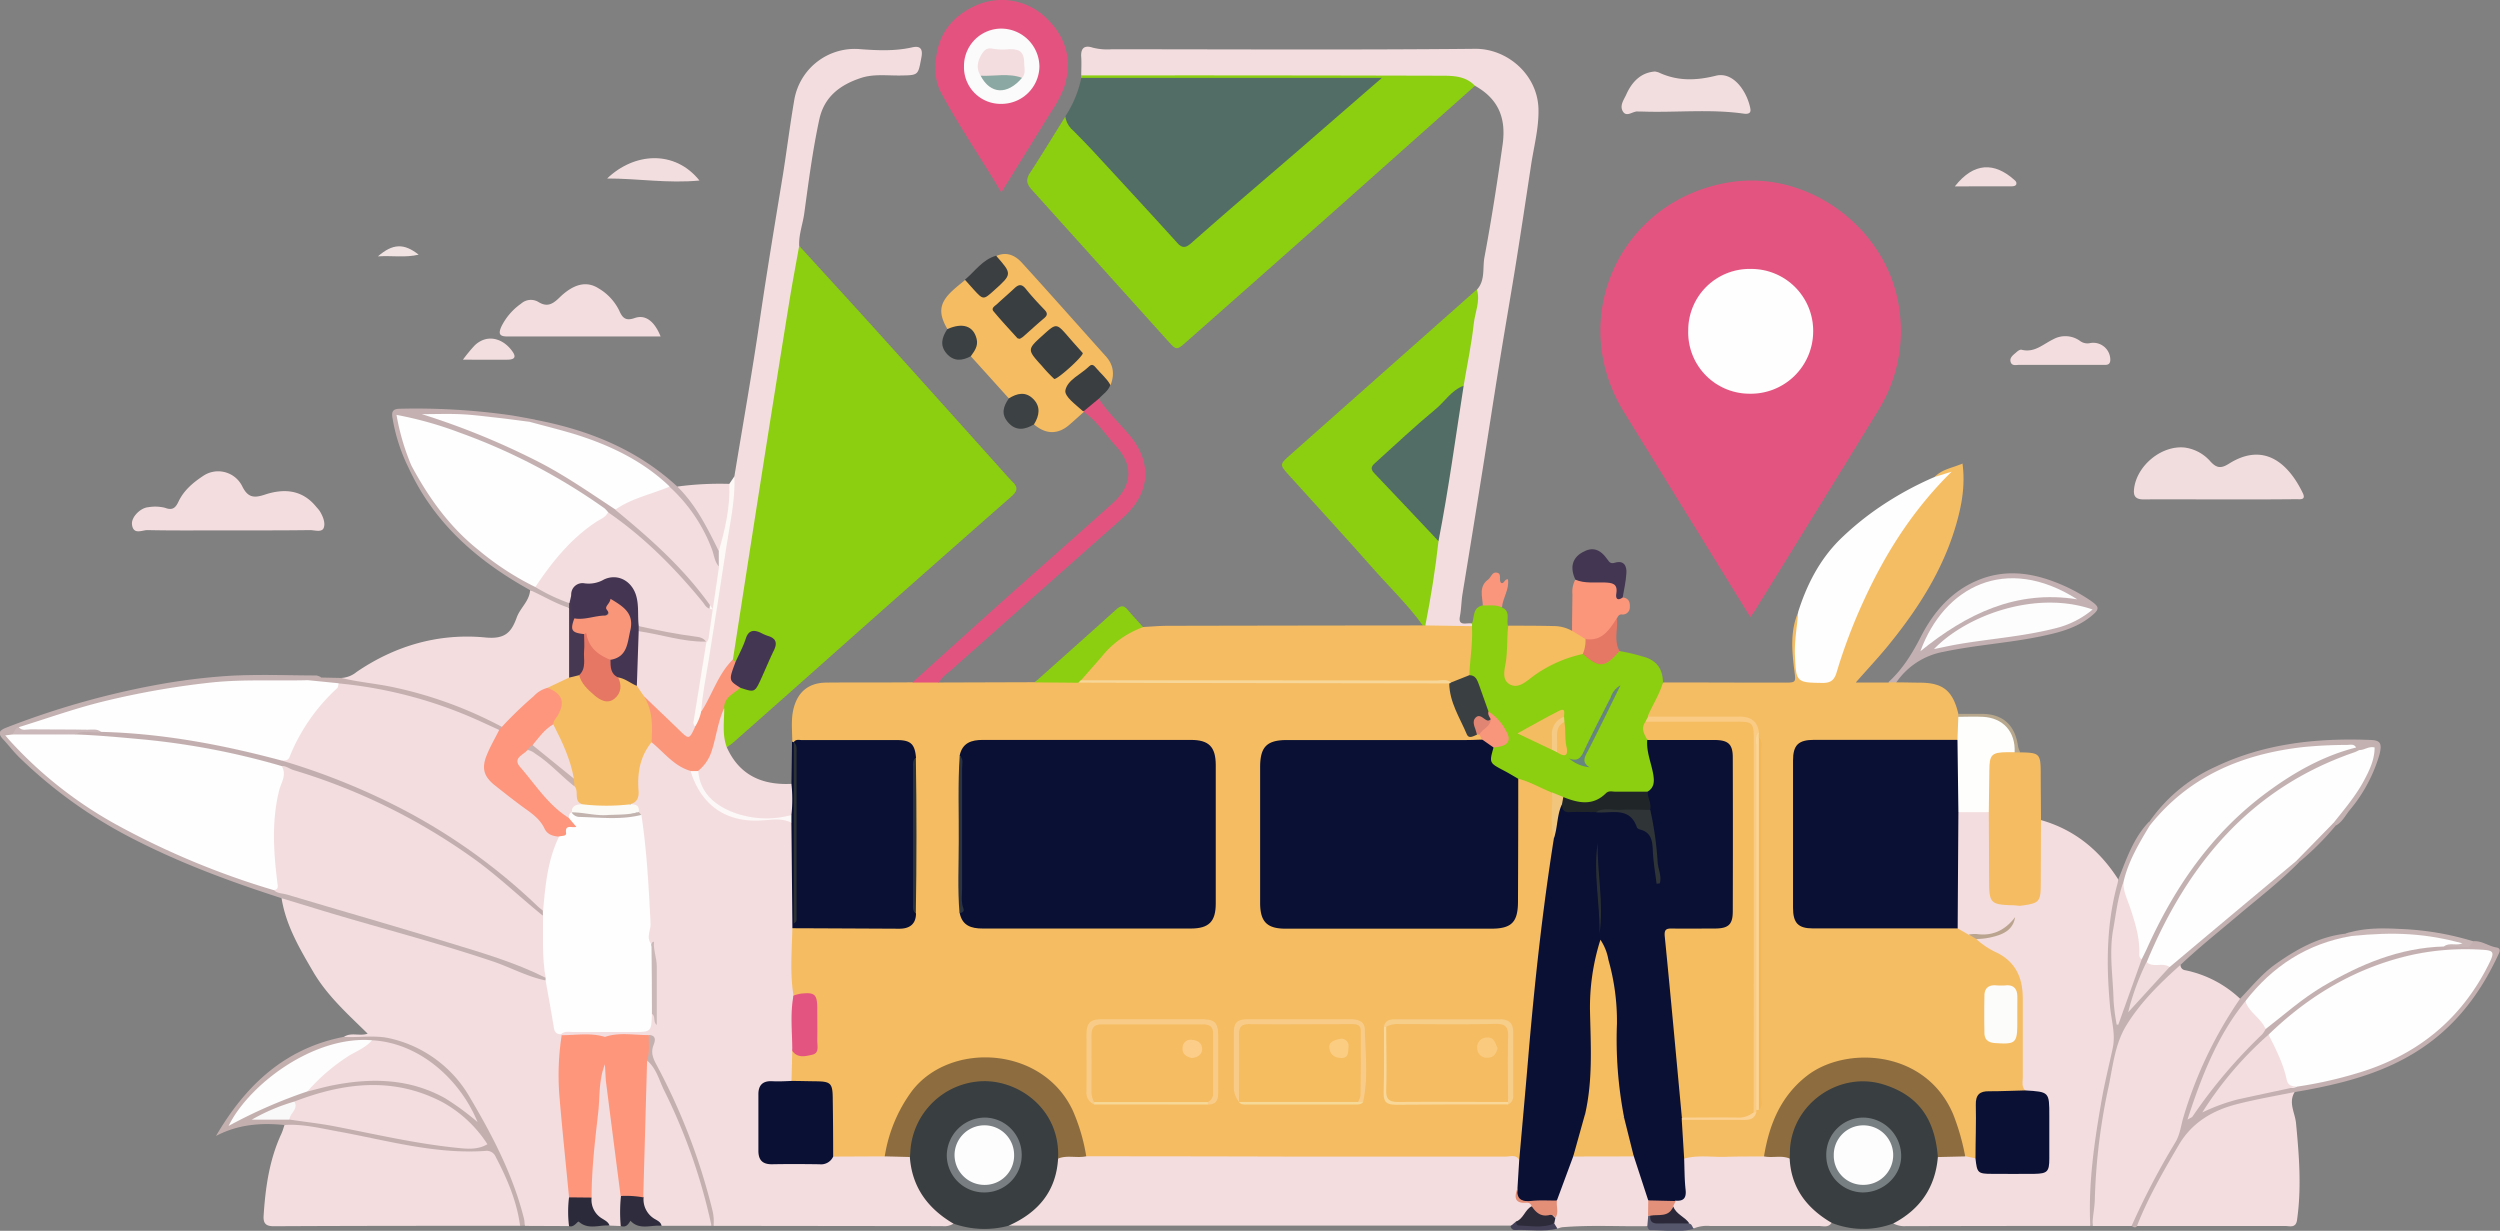 <svg id="Layer_2" data-name="Layer 2" xmlns="http://www.w3.org/2000/svg" viewBox="0 0 652 321">
  <rect x="0" y="0" width="652" height="321" fill="#808080" stroke="none"/>
  <defs>
    <style>
      .cls-1 {
        fill: #f5bc61;
      }

      .cls-2 {
        fill: #e45480;
      }

      .cls-3 {
        fill: #f5bd63;
      }

      .cls-4 {
        fill: #8cce10;
      }

      .cls-5 {
        fill: #f3dddf;
      }

      .cls-6 {
        fill: #f4dddf;
      }

      .cls-7 {
        fill: #f3ddde;
      }

      .cls-8 {
        fill: #526d66;
      }

      .cls-9 {
        fill: #0a1033;
      }

      .cls-10 {
        fill: #393e40;
      }

      .cls-11 {
        fill: #e45380;
      }

      .cls-12 {
        fill: #fefefe;
      }

      .cls-13 {
        fill: #e35380;
      }

      .cls-14 {
        fill: #f2ddde;
      }

      .cls-15 {
        fill: #c4b0b0;
      }

      .cls-16 {
        fill: #c3b1b2;
      }

      .cls-17 {
        fill: #c4afaf;
      }

      .cls-18 {
        fill: #c3b0b1;
      }

      .cls-19 {
        fill: #f3dedf;
      }

      .cls-20 {
        fill: #f5bc60;
      }

      .cls-21 {
        fill: #c3b0b2;
      }

      .cls-22 {
        fill: #c4b0b1;
      }

      .cls-23 {
        fill: #fb967b;
      }

      .cls-24 {
        fill: #433652;
      }

      .cls-25 {
        fill: #3a3e41;
      }

      .cls-26 {
        fill: #fcf9f7;
      }

      .cls-27 {
        fill: #c4b1b3;
      }

      .cls-28 {
        fill: #3b3f41;
      }

      .cls-29 {
        fill: #3c4143;
      }

      .cls-30 {
        fill: #3b4142;
      }

      .cls-31 {
        fill: #c5afaf;
      }

      .cls-32 {
        fill: #e57765;
      }

      .cls-33 {
        fill: #c5b0b0;
      }

      .cls-34 {
        fill: #f2dedf;
      }

      .cls-35 {
        fill: #2f2c3d;
      }

      .cls-36 {
        fill: #2b2a3b;
      }

      .cls-37 {
        fill: #fa967c;
      }

      .cls-38 {
        fill: #c8b6b6;
      }

      .cls-39 {
        fill: #55566b;
      }

      .cls-40 {
        fill: #f2e3e3;
      }

      .cls-41 {
        fill: #b6a78d;
      }

      .cls-42 {
        fill: #434057;
      }

      .cls-43 {
        fill: #c1acae;
      }

      .cls-44 {
        fill: #8d6d3f;
      }

      .cls-45 {
        fill: #f8cc88;
      }

      .cls-46 {
        fill: #3a3f41;
      }

      .cls-47 {
        fill: #f7cd8a;
      }

      .cls-48 {
        fill: #f7d89a;
      }

      .cls-49 {
        fill: #f8967b;
      }

      .cls-50 {
        fill: #f8d798;
      }

      .cls-51 {
        fill: #2b3240;
      }

      .cls-52 {
        fill: #2a343a;
      }

      .cls-53 {
        fill: #f6d897;
      }

      .cls-54 {
        fill: #f7d898;
      }

      .cls-55 {
        fill: #f1c57c;
      }

      .cls-56 {
        fill: #e08573;
      }

      .cls-57 {
        fill: #fefefd;
      }

      .cls-58 {
        fill: #fcfcfb;
      }

      .cls-59 {
        fill: #f9cb84;
      }

      .cls-60 {
        fill: #fad595;
      }

      .cls-61 {
        fill: #f2b756;
      }

      .cls-62 {
        fill: #fbd194;
      }

      .cls-63 {
        fill: #baa48f;
      }

      .cls-64 {
        fill: #fc967b;
      }

      .cls-65 {
        fill: #fe967c;
      }

      .cls-66 {
        fill: #fe967b;
      }

      .cls-67 {
        fill: #fbfaf6;
      }

      .cls-68 {
        fill: #fdf8f8;
      }

      .cls-69 {
        fill: #cab8b8;
      }

      .cls-70 {
        fill: #c2b3af;
      }

      .cls-71 {
        fill: #2d2a39;
      }

      .cls-72 {
        fill: #e38e77;
      }

      .cls-73 {
        fill: #2c3234;
      }

      .cls-74 {
        fill: #202628;
      }

      .cls-75 {
        fill: #f3bc60;
      }

      .cls-76 {
        fill: #65857e;
      }

      .cls-77 {
        fill: #f5bb5c;
      }

      .cls-78 {
        fill: #f5ca85;
      }

      .cls-79 {
        fill: #fd967c;
      }

      .cls-80 {
        fill: #463852;
      }

      .cls-81 {
        fill: #787e81;
      }

      .cls-82 {
        fill: #787f82;
      }

      .cls-83 {
        fill: #fcfbfc;
      }

      .cls-84 {
        fill: #393e41;
      }

      .cls-85 {
        fill: #e3907a;
      }

      .cls-86 {
        fill: #2a2839;
      }

      .cls-87 {
        fill: #f4bc60;
      }

      .cls-88 {
        fill: #fdfdfd;
      }

      .cls-89 {
        fill: #faf9f9;
      }

      .cls-90 {
        fill: #cbb8ba;
      }

      .cls-91 {
        fill: #2f3537;
      }

      .cls-92 {
        fill: #2a3032;
      }

      .cls-93 {
        fill: #c3aeaf;
      }

      .cls-94 {
        fill: #443652;
      }

      .cls-95 {
        fill: #e57764;
      }

      .cls-96 {
        fill: #f3dcde;
      }

      .cls-97 {
        fill: #c8b2b1;
      }

      .cls-98 {
        fill: #f9967a;
      }

      .cls-99 {
        fill: #8ba9a2;
      }

      .cls-100 {
        fill: #c6b0b0;
      }

      .cls-101 {
        fill: #fccd89;
      }

      .cls-102 {
        fill: #fbcd83;
      }

      .cls-103 {
        fill: #faca7f;
      }
    </style>
  </defs>
  <g>
    <path class="cls-1" d="M-1489.46,618.44l25-.08c3.79-1.5,7.73-.68,11.61-.81,29.81.14,59.62,0,89.44.06a41.7,41.7,0,0,1,5.7.15c1.44.28,1.83,1.44,2.19,2.64.89,3,2.24,5.81,3.33,8.72.55,1.5,1.45,2.47,3.16,2.44a2,2,0,0,1,1,.52c.6.8.56,1.45-.4,1.91a13.47,13.47,0,0,1-5,.46c-14.5,0-29,0-43.51,0-6.29,0-7.73,1.44-7.75,7.77q-.06,15.84,0,31.69c0,6.34,1.37,7.64,7.81,7.64q24.8,0,49.58,0c6.62,0,7.91-1.28,7.94-7.86,0-8.32,0-16.64,0-25a12.91,12.91,0,0,1,.46-4.67,1.68,1.68,0,0,1,2.26-.86c2.72.93,5.61,1.57,7.6,3.93,1.21,4-.18,8.06.8,12-.73,8.61-2.44,17.09-3.33,25.68-1.34,12.93-2.77,25.85-3.74,38.82-.42,5.7-1.1,11.38-1.4,17.09-.06,1.17-.09,2.58-1.8,2.79a35.33,35.33,0,0,0-7-.48h-98.71a24.74,24.74,0,0,1-5.7-.3c-2.26-.73-2.36-2.78-2.75-4.61-1.29-6.11-3.94-11.49-8.76-15.53-10.77-9-33-9-39.77,13.56-.69,2.27-.43,5-3,6.45-4.3.44-8.6,1-12.85-.39-1.13-1.31-.95-2.91-1-4.45-.06-3.56,0-7.13,0-10.69,0-2.48-1.18-3.61-3.68-3.66-2.08-.05-4.26.4-6.19-.84-1.37-2.55-1.06-5.17-.37-7.81.91-1.3,2-.32,3.05-.22,2.11.22,3.19-.59,3.23-2.76,0-2.58-.06-5.16,0-7.73s-.81-3.85-3.51-3.56a2.66,2.66,0,0,1-2.23-.53,4.09,4.09,0,0,1-1.06-3.1c.19-4.76-.85-9.58.69-14.28,1.41-1.23,3.15-1,4.81-1,7.28,0,14.56,0,21.84,0,2.46,0,4.47-.59,5-3.42.25-13.17.07-26.33.07-39.49-.74-3.65-1.34-4.22-5.14-4.26-8.18-.08-16.37,0-24.55,0h-.58a1.17,1.17,0,0,1-1-.54c0-2.79-.36-5.59.29-8.37,1.07-4.53,3.9-6.93,8.55-7,7.52-.07,15,0,22.55-.07C-1494,617.57-1491.75,616.89-1489.46,618.44Z" transform="translate(1734.29 -440.44)"/>
    <path class="cls-2" d="M-1277.81,601.35l-19.12-31q-6.88-11.18-13.78-22.37c-15.29-24.71-.9-55.7,27.9-60.06,20.36-3.08,40.7,12.17,43.77,32.59a39.19,39.19,0,0,1-5.5,27.12c-10.66,17.44-21.43,34.81-32.16,52.2C-1276.93,600.17-1277.21,600.51-1277.81,601.35Z" transform="translate(1734.29 -440.44)"/>
    <path class="cls-3" d="M-1239.72,618.4c2,0,4,.07,6.06.08,6.08,0,8.67,2.07,10.1,8.11a5.62,5.62,0,0,1,.63,1.09c.36,2.09.74,4.19-.76,6.05-1.54.91-3.26.72-4.93.72-10.11,0-20.22,0-30.33,0-5.93,0-6.76.87-6.77,6.89q0,16.85,0,33.69c0,5.55,1,6.47,6.46,6.52,11.57.11,23.14-.19,34.7.15a9.11,9.11,0,0,1,3.77,1.54c.91.64,1.88,1.22,2.82,1.83,2,1.31,4,2.44,6.06,3.63a11.66,11.66,0,0,1,6,9.95c.41,8.51,0,17,.19,25.56a1.6,1.6,0,0,1-.51,1.19c-2.54,1.26-5.27.68-7.9.68s-3.73,1.11-3.78,3.79c-.07,4.11.56,8.25-.46,12.32-.94,1.28-2,.63-3.12.27-1.66-1-1.58-2.86-2-4.45-1.58-5.95-3.94-11.34-8.87-15.48-12.32-10.34-32-5.59-38,9.38a43.69,43.69,0,0,0-2.44,7.35c-.27,1.3-.53,2.68-2,3.33a132.67,132.67,0,0,1-20.33.21c-1.28-3.34-1.95-6.73-.93-10.27,1.07-1,2.45-.91,3.77-.92,3.78,0,7.57,0,11.35,0,1.34,0,2.7,0,3.68-1.14.19-.35.4-.68.61-1a6.74,6.74,0,0,0,.61-1,12.16,12.16,0,0,0,.23-3.35V637a11.63,11.63,0,0,0-.3-3.67,9.87,9.87,0,0,1-.4-1.79c-.54-2.57-2.33-3.28-4.71-3.27-6.15,0-12.3,0-18.45,0a12.05,12.05,0,0,1-4.31-.36,1.25,1.25,0,0,1-.7-1.67c1.17-2.73,1.85-5.72,4.2-7.82,10.52,0,21,.06,31.56.05,3.12,0,3-.06,2.57-3.32-.62-5.08-1.07-10.2,1.05-15.11,1.13,1.41.67,3,.42,4.52a32.42,32.42,0,0,0-.09,9.07c.26,2,.48,4.09,3.4,4.07,2.57,0,4.83.13,5.75-3.18a111.73,111.73,0,0,1,5.24-14.22,123.62,123.62,0,0,1,20.4-33.15c1.13-1.29,2.61-2.07,3.91-3.3-1.12.82-2,1.87-3.49,1,1.94-2.05,4.67-2.37,7.29-3.52.75,5.57-.16,10.68-1.61,15.75-3.46,12.09-10.13,22.39-18,32-2.47,3-5.14,5.85-8.23,9.36h8.51C-1241.14,618.17-1240.43,617.84-1239.72,618.4Z" transform="translate(1734.29 -440.44)"/>
    <path class="cls-4" d="M-1525.86,504.56c6.5,7.12,13,14.22,19.49,21.38q17.37,19.26,34.66,38.57c.45.5.9,1,1.38,1.48,1.45,1.38,1.6,2.37-.17,3.92q-26.57,23.34-53,46.87-9.83,8.72-19.67,17.41a17,17,0,0,1-1.62,1.16c-2-1.4-1.56-3.54-1.61-5.52,0-1.34,0-2.69,0-4a6.74,6.74,0,0,1,4.63-6.23c3.37.47,5.12-1.29,6-4.31a23,23,0,0,1,1.58-3.69c.95-1.88,1.88-3.59-1-4.87s-3.82.29-4.7,2.46a21.72,21.72,0,0,1-1.2,2.76c-.43.76-.84,1.64-2,1.31a2,2,0,0,1-.88-1.31c1-9.62,2.87-19.1,4.36-28.64,3.94-25.3,8-50.58,12-75.87C-1527.33,506.3-1527.65,504.78-1525.86,504.56Z" transform="translate(1734.29 -440.44)"/>
    <path class="cls-5" d="M-1517,742.08l13.46-.06a7.39,7.39,0,0,1,6.62-.34c.91.83.91,2,1.16,3.09,1.2,5.25,3.74,9.57,8.43,12.49.78.48,2.38.63,1.72,2.3a4.38,4.38,0,0,1-2.89.65l-59.71-.07c-1.33-2.51-1.51-5.35-2.24-8a157.51,157.51,0,0,0-12.38-31.51c-1.29-2.48-2.8-4.9-1.91-7.94.21-.72-.33-1.25-1.16-1.31a85.38,85.38,0,0,0-10.61.13c-3.67-.54-7.45.33-11.09-.77a.75.75,0,0,1-.37-1c1.12-1.26,2.65-1.08,4.08-1.1,4.61,0,9.22-.16,13.82,0,2.87.12,4.79-.65,5.47-3.59.28-.17.61-.43.87-.1.52.65.65,1.36.39,1.65-1.18-5.15-.08-10.75-.88-16.29a7.53,7.53,0,0,1-.11-3c0-.06.81-.82-.23-.52-1.61-.74-1.27-2.21-1.27-3.51a196.21,196.21,0,0,0-2.11-29.16,5.62,5.62,0,0,0-.3-1.52c-.1-1.2-1.55-1.64-1.63-2.86,1.27-1.84,1.27-3.92,1.27-6,0-3.75.95-7.18,3.75-9.89a2.24,2.24,0,0,1,2.41.74,44.43,44.43,0,0,0,8.87,6.87c1.48,2.48,2.26,5.44,4.42,7.44,2.92,2.72,6.32,4.56,10.5,4.52,2.45,0,4.91,0,7.37,0,1.73,0,3.38.3,4.09,2.25.5,8.32.18,16.63.18,24.94a3.16,3.16,0,0,1-.63,1.89c-.13,5.86-.66,11.72.29,17.56.64,4.82,1.12,9.65-.32,14.43-.06,2.61-.13,5.22-.19,7.83-1.1,1.29-2.65,1-4.06,1.07-2.55,0-3.66,1.33-3.71,3.74-.1,4-.07,8.06,0,12.09,0,2.41,1.12,3.8,3.66,3.76C-1527,742.91-1521.92,743.55-1517,742.08Z" transform="translate(1734.29 -440.44)"/>
    <path class="cls-4" d="M-1452.29,460.75a.94.94,0,0,1,0-.64c1.28-1.2,2.89-1.13,4.45-1.13q44.32,0,88.65,0a20,20,0,0,1,7,1.14c1.26.46,2.6.94,2.6,2.67q-18.61,16.57-37.23,33.14-18.9,16.76-37.85,33.48c-2.75,2.43-2.74,2.5-5.12-.15q-17.69-19.65-35.38-39.3c-1.33-1.47-1.67-2.63-.52-4.4,3.19-4.88,6.2-9.86,9.29-14.8,8.27,9.15,16.86,18,25,27.3,5.52,6.3,5.52,6.54,11.69,1.16q19.95-17.39,40.09-34.53a38.71,38.71,0,0,0,3.15-3c-6.07-.06-11.67,0-17.27,0q-26.82,0-53.62,0C-1449.09,461.61-1450.85,462-1452.29,460.75Z" transform="translate(1734.29 -440.44)"/>
    <path class="cls-5" d="M-1644.64,710.9c1.88-1.35,4.12-.14,6.24-.88-5.14-5.06-10.5-9.82-14.17-16.07-3.56-6.09-7.16-12.15-8.29-19.28,1.09-.8,2.16-.23,3.2.09,18.62,5.77,37.59,10.36,56,16.89a79.5,79.5,0,0,1,9.88,4.22c1.18,1.21,1.23,2.78,1.43,4.33.44,3.41.86,6.84,2.38,10l.15.18a3.46,3.46,0,0,1,.65,2.86c-1,10,.41,19.92,1.29,29.85.28,3.23.87,6.44,1,9.7-.1,2.5.68,5.12-1,7.41l-11.51-.05c-2.13-3.13-2.12-7-3.74-10.35-4.28-8.84-7.41-18.33-13.74-26-6-7.37-13.5-12.34-23.61-12C-1640.56,711.86-1642.8,712.51-1644.64,710.9Z" transform="translate(1734.29 -440.44)"/>
    <path class="cls-5" d="M-1206.12,724.82c-1-1-.62-2.32-.63-3.51,0-6.83,0-13.65,0-20.47,0-5.2-1.68-9.31-6.57-11.86a20.34,20.34,0,0,1-5.56-3.65c1-1.09,2.46-1,3.72-1.26,2.7-.61,4.7-1.93,5.71-4.57.64-1.3,1.06-2.74,2.42-3.54,3.11-.78,4.17-2.82,4-5.92-.16-3.88-.07-7.78,0-11.66,0-1.42-.19-2.93,1-4.07,8.77,2.49,15.32,7.88,20.18,15.48,1,1.4.28,2.83,0,4.2-2.53,11.22-2.27,22.5-.54,33.76.7,4.53-.71,8.67-1.55,12.93-2.32,11.66-4.29,23.36-4.33,35.3,0,1.44.21,2.95-.88,4.18q-24.06,0-48.13.06a5.92,5.92,0,0,1-3.23-.71c-.14-1.32,1-1.69,1.78-2.17,4.85-2.9,7.44-7.31,8.65-12.68.26-1.17.23-2.52,1.53-3.22,2.32-.56,4.63-.87,6.79.54l2.69.55c1.74,2.79,4.32,3.48,7.43,3.22,2.56-.21,5.14,0,7.71-.1a2.68,2.68,0,0,0,2.9-2.94q.09-6.87,0-13.73a2.59,2.59,0,0,0-2.57-2.89C-1204.55,726-1205.66,726-1206.12,724.82Z" transform="translate(1734.29 -440.44)"/>
    <path class="cls-6" d="M-1451,742q26.76,0,53.52.08c18.62,0,37.25,0,55.87,0,1.23,0,2.78-.66,3.58,1,1.22,2,.7,4.1.55,6.2-1.73,3.18,1,3.86,2.83,5-.12,2.38-1.79,3.66-3.5,4.92a5.61,5.61,0,0,1-2.16.88h-128.94c-.67,0-1.35,0-2-.05,0-1,.78-1.26,1.45-1.61a19.08,19.08,0,0,0,10.57-14.1,4.1,4.1,0,0,1,1-2.41A6.7,6.7,0,0,1-1451,742Z" transform="translate(1734.29 -440.44)"/>
    <path class="cls-7" d="M-1349.65,462.79c-2.21-2.34-5.22-2.59-8.06-2.6q-47.3-.13-94.59-.08c0-1.57.09-3.16,0-4.72-.2-2.3.76-3.26,2.93-2.54a15.43,15.43,0,0,0,5,.44c31.59,0,63.18.19,94.77-.12,8.31-.08,16.26,6.63,16.54,15.6.16,5.05-1.27,10.15-2,15.22-1.27,8.37-2.53,16.75-3.87,25.11-1.43,8.91-3,17.8-4.42,26.71-1.47,9.13-2.87,18.28-4.32,27.41q-2.55,16-5.18,32c-.33,2-.32,4-.7,6-.54,2.79,2,1.46,3.26,1.87a.87.87,0,0,1-.41,1.06,22.67,22.67,0,0,1-11.65-.08c-1-1.7-.52-3.49-.23-5.22,1-5.76,1.75-11.55,2.73-17.31,2.1-11.93,3.76-23.93,5.67-35.89.25-1.55.69-3.06.84-4.62.93-6.88,2.22-13.71,3.16-20.58a33.13,33.13,0,0,1,1.14-4.54c2.14-2.42,1.37-5.58,1.89-8.35,1.84-9.83,3.37-19.72,4.77-29.62C-1341.53,471.41-1343.32,466.32-1349.65,462.79Z" transform="translate(1734.29 -440.44)"/>
    <path class="cls-8" d="M-1452.29,460.75h78.4c-7.28,6.31-14,12.15-20.73,18-5.92,5.12-11.89,10.21-17.82,15.33-3.81,3.29-7.59,6.62-11.38,9.94-1.19,1-2.12,1.22-3.37-.16-7.37-8.14-14.82-16.2-22.27-24.27-1.6-1.73-3.27-3.39-4.92-5.08a5.91,5.91,0,0,1-2.08-3.72A29,29,0,0,0-1452.29,460.75Z" transform="translate(1734.29 -440.44)"/>
    <path class="cls-4" d="M-1359.13,581.57c-.81,7.37-2,14.69-3.43,22-.22.29-.43.3-.65,0-4-5.53-9-10.3-13.48-15.42-7.06-8-14.29-15.84-21.43-23.76-2.5-2.77-2.5-2.81.36-5.35l48.64-43.12c.95,3.12-.5,6-.82,9-.59,5.4-1.73,10.74-2.63,16.1-6.09,6.62-13.11,12.22-19.8,18.17-3.43,3.06-3.56,2.89-.69,6.51,3.75,4.76,8.65,8.48,12.28,13.37C-1360.19,579.89-1359.32,580.49-1359.13,581.57Z" transform="translate(1734.29 -440.44)"/>
    <path class="cls-9" d="M-1527.63,682.52q-.13-13.77-.26-27.54a6,6,0,0,1-.92-2.28c.08-2.64-.78-5.39.93-7.83l.15-11a3.53,3.53,0,0,0,.46.15c.52.56.38,1.26.38,1.92v42.67c0,.55,0,1.09,0,1.13,0-13.72,0-27.94,0-42.17,0-1.19.39-2.46-.37-3.59.55-.84,1.41-.52,2.13-.53,8.25,0,16.49,0,24.74,0,3.67,0,4.7,1.07,5,4.66-.58.54-.42,1.25-.42,1.9v36.74c0,.65-.15,1.36.41,1.9,0,2.86-1.75,4-4.32,4C-1509,682.61-1518.34,682.55-1527.63,682.52Z" transform="translate(1734.29 -440.44)"/>
    <path class="cls-4" d="M-1350.41,603.74a1.64,1.64,0,0,0,0-.66c.72-1.69.09-4.17,2.76-4.73,1.81-1.2,3.53-1.39,5,.49,2.4.95,1.2,3.13,1.62,4.76,1.46,2.42.76,5,.54,7.53-.19,2.19-1.4,5.07.55,6.33,2.18,1.4,4.34-1,6.22-2.27a26.58,26.58,0,0,1,11.71-4.73c.42.16,0-.21.31.06,3.33,2.74,6.54,2.1,9.7-.29a44.56,44.56,0,0,1,5.84,1.35c3.71.86,5.52,3.08,5.57,6.83-.88,3.17-2.75,5.9-4,8.92a2.44,2.44,0,0,1-.11,1.8c-.64,1.77.31,3.31.71,4.93.38,2.9,1.28,5.68,1.7,8.57.33,2.21-.18,4-2.45,4.92-2.2.5-4.42.24-6.63.29a7.5,7.5,0,0,0-4.17.9c-3.6,2.42-7.29,2.25-11.06.47a6.06,6.06,0,0,1-3.07-2.12c-2.93-1.17-5.67-2.83-8.78-3.59-2.79-.07-4.94-1.68-7-3.24-1.72-1.31-1-3.15-.11-4.77,4.35-2.37,4.38-2.66,1.06-6.79-.77-1-1.62-1.83-2.44-2.75-1.47-3.43-2.48-7.09-5-10C-1351.66,611.82-1352.1,607.66-1350.41,603.74Z" transform="translate(1734.29 -440.44)"/>
    <path class="cls-5" d="M-1598.65,760.13c-21.42,0-42.83,0-64.24.11-2.1,0-2.77-.75-2.65-2.75.48-7.38,1.49-14.62,4.66-21.42.32-.7.52-1.46.77-2.19,1.79-1.46,3.85-.94,5.8-.64,9.51,1.45,18.89,3.59,28.34,5.35a56.62,56.62,0,0,0,15,1.07c3.88-.32,6.18,1,7.74,4.67a83.58,83.58,0,0,1,4.72,13.25C-1598.28,758.47-1598,759.32-1598.65,760.13Z" transform="translate(1734.29 -440.44)"/>
    <path class="cls-1" d="M-1350.41,603.74c.26,4.29-.51,8.52-.67,12.79-1.38,2.06-3.14,3-5.56,1.76-31.43-.17-62.85,0-94.27-.07-1.3.09-2.17-.43-1.19-1.67,3.73-4.7,7.3-9.61,13-12.24a5.37,5.37,0,0,1,2.93-.35c2.13-.11,4.25-.3,6.38-.31q33.3-.07,66.59-.1a1.3,1.3,0,0,0,.65,0Z" transform="translate(1734.29 -440.44)"/>
    <path class="cls-5" d="M-1178.37,760.18l-10.21,0c-.59-6.61.37-13.16,1-19.71,1-9.83,3.15-19.46,5.27-29.07.87-3.92,3.6-6.94,6.08-10A102.41,102.41,0,0,1-1168,693a2.27,2.27,0,0,1,2.38-.88,1.37,1.37,0,0,0,1.22,1.35,29.44,29.44,0,0,1,14.34,7.45c.51,1.4-.39,2.37-1.08,3.36A89.44,89.44,0,0,0-1163.84,732c-1.52,5.54-4.54,10.23-7.1,15.2-1.8,3.48-3.92,6.81-5.3,10.51A4,4,0,0,1-1178.37,760.18Z" transform="translate(1734.29 -440.44)"/>
    <path class="cls-5" d="M-1525.86,504.56c-.88,4.92-1.82,9.84-2.62,14.79q-3.72,23-7.34,46.06-3.69,23.52-7.33,47.06c-1.84,4.5-4.77,8.4-6.9,12.74-.37.76-1.2,1.51-2,.17.06-6.62,1.59-13,2.61-19.52,2-12.34,4-24.67,5.75-37a42.66,42.66,0,0,1,.93-4.21c2.22-13.52,4.62-27,6.6-40.56,1.87-12.79,4-25.53,6.09-38.28,1-6.36,1.81-12.79,2.9-19.15a16,16,0,0,1,16.7-13.44c4.64.36,9.39.63,14.08-.43,1.76-.4,2.89.06,2.41,2.58-.89,4.7-.68,4.69-5.48,4.76-3.46.05-7-.47-10.35.66-5.41,1.8-9.53,4.87-10.81,10.82-1.74,8.07-2.79,16.25-3.91,24.41C-1524.91,498.85-1526,501.6-1525.86,504.56Z" transform="translate(1734.29 -440.44)"/>
    <path class="cls-5" d="M-1135.85,725.25c-1.68,2.76.1,5.4.36,8.08.81,8.44,1.48,16.87.26,25.33-.32,2.16-1.92,1.51-3.11,1.52-11.09,0-22.18,0-33.27,0-1.8,0-3.59,0-5.38,0,.13-3.37,2-6,3.53-8.86,2.24-4.27,4.56-8.49,6.89-12.71,2.94-5.35,7.47-8.57,13.11-10.41a109.08,109.08,0,0,1,15.77-3.49A1.7,1.7,0,0,1-1135.85,725.25Z" transform="translate(1734.29 -440.44)"/>
    <path class="cls-5" d="M-1645.31,617.25a6.76,6.76,0,0,0,4-1.55c10.17-6.94,21.55-10.18,33.67-9,5.07.48,6.71-1.33,8.12-5.24.89-2.47,3.3-4.25,3.48-7.1a17,17,0,0,1,10.84,5.35,100.86,100.86,0,0,1,0,16.76c-1,2.65-3.68,2.75-5.69,3.89-3.74,1.72-6.38,4.81-9.33,7.52-1.12,1-1.85,2.64-3.72,2.59-8.14-3.66-16.25-7.36-25-9.22-4.57-1-9.09-2.24-13.8-2.5C-1643.78,618.68-1645.13,618.88-1645.31,617.25Z" transform="translate(1734.29 -440.44)"/>
    <path class="cls-10" d="M-1458.34,742.6c-.52,8.66-5.32,14.15-13,17.54a24.27,24.27,0,0,1-14.29-.58c-6.66-3.92-10.81-9.47-11.37-17.37a5.28,5.28,0,0,1-.48-4.2A20.52,20.52,0,0,1-1478,721.52a20.15,20.15,0,0,1,20.2,15.89A6.46,6.46,0,0,1-1458.34,742.6Z" transform="translate(1734.29 -440.44)"/>
    <path class="cls-10" d="M-1228.89,742.15c-.66,7.93-4.6,13.68-11.62,17.36a22.25,22.25,0,0,1-16.1-.16c-2.92,0-4.58-2.13-6.34-3.93a18.64,18.64,0,0,1-5.41-13c-.12-8.25,3.21-14.5,10.62-18.44,7.7-4.09,15-3,21.87,1.85,4.64,3.3,6.85,8.17,7.6,13.75A3.64,3.64,0,0,1-1228.89,742.15Z" transform="translate(1734.29 -440.44)"/>
    <path class="cls-11" d="M-1473.14,490.61c-5.44-9.16-11.17-17.48-15.92-26.39a13.25,13.25,0,0,1-1.23-6.56c.12-7.22,3.54-12.45,10-15.55a16.65,16.65,0,0,1,18.79,2.95c5.24,5,7,11.06,4.74,18.12a30.18,30.18,0,0,1-3.46,6.52Z" transform="translate(1734.29 -440.44)"/>
    <path class="cls-1" d="M-1451.62,547.86c-1.34,1.19-2.65,2.41-4,3.55-2.92,2.4-6,2.28-9-.28a2.81,2.81,0,0,1,0-1.6c.67-4.34-.84-5.79-5.27-5a1.72,1.72,0,0,1-1.26-.14q-4.95-5.51-9.92-11a1.5,1.5,0,0,1,0-1.26c1.31-4.45.23-5.82-4.47-5.69a4.07,4.07,0,0,1-1.63-.12c-2.5-4.22-2.18-6.86,1.28-10.07,1.06-1,2.21-1.87,3.31-2.8a5.08,5.08,0,0,1,2.89,2.13c1.56,1.86,2.91,1.63,4.33-.11a8.55,8.55,0,0,1,1.68-1.61c1.77-1.19,2-2.44.43-4a3.52,3.52,0,0,1-1.2-2.66c2.68-1.21,4.92-.15,6.63,1.72,7.4,8.12,14.67,16.35,22,24.52,2,2.26,2.21,4.75,1.16,7.46A4.28,4.28,0,0,1-1447,539c-1.7-2.16-3.15-2.06-5.2-.21-3.73,3.37-3.85,3.24-.63,7a5.7,5.7,0,0,1,1.16,1.63Z" transform="translate(1734.29 -440.44)"/>
    <path class="cls-12" d="M-1229.79,564.85l4.49-1.4c-10.14,10-17.21,21.22-22.81,33.39a141.57,141.57,0,0,0-7.16,18.85c-.59,2-1.44,2.88-3.7,2.86-6.8-.09-6.9-.17-7.2-7.13-.17-3.85.59-7.59.84-11.39,2.22-7,5.48-13.44,10.73-18.73a76.28,76.28,0,0,1,10.57-8.65A86.35,86.35,0,0,1-1229.79,564.85Z" transform="translate(1734.29 -440.44)"/>
    <path class="cls-5" d="M-1267.54,742.6c.37,7.72,4.53,13,10.93,16.75-.85,1.35-2.22.82-3.38.83-9.43,0-18.86,0-28.29,0a9,9,0,0,0-4.28.64,5.07,5.07,0,0,1-1.92-1.2c-1.46-1.58-4-2.32-3.79-5.16a3.09,3.09,0,0,1,1.23-1.59c1.69-.95,1.52-2.44,1.34-4-.24-2.12-1-4.35.69-6.28,3.64-1,7.35-.31,11-.45,3.25-.12,6.5-.07,9.75-.09C-1271.88,740.69-1269.59,740.28-1267.54,742.6Z" transform="translate(1734.29 -440.44)"/>
    <path class="cls-1" d="M-1202,654.31l-.06,16.36c0,5.05-.27,5.33-5.36,6-5.32,2.26-9,.11-9.11-5.5-.12-6.25-.14-12.49,0-18.74-.13-3.32-.08-6.65,0-10,0-5.66,1.55-7,7.35-6.49a16.15,16.15,0,0,1,1.78.72c5,.07,5.31.35,5.33,5.3C-1202.07,646.08-1202,650.19-1202,654.31Z" transform="translate(1734.29 -440.44)"/>
    <path class="cls-6" d="M-1675,578.76c-7,0-13.91.08-20.87-.07-1.35,0-3.69,1.35-4-1.5-.21-1.88,2.21-4.33,4.27-4.47a10.62,10.62,0,0,1,4.33.15c2,.77,2.79,0,3.57-1.69,1.45-3,4-5.09,6.75-6.85a7,7,0,0,1,9.79,2.84c1.5,3.12,3.15,3.2,6,2.25,5-1.64,9.76-1.27,13.38,3.25a10.6,10.6,0,0,1,.84,1c.85,1.36,1.56,3.08,1.09,4.4s-2.38.61-3.64.62C-1660.62,578.79-1667.8,578.76-1675,578.76Z" transform="translate(1734.29 -440.44)"/>
    <path class="cls-13" d="M-1489.46,618.44h-6.88c7.9-7.12,15.78-14.27,23.71-21.37,9.53-8.51,19.13-16.94,28.63-25.48,5-4.5,5.31-9.8.83-14.73-2.76-3-5-6.58-8.45-9v-.2a4.18,4.18,0,0,1,3.89-3.23c2.16,3.31,5,6,7.59,9,6.52,7.44,6,15.59-1.41,22.14q-22.59,20-45.1,40A10.62,10.62,0,0,0-1489.46,618.44Z" transform="translate(1734.29 -440.44)"/>
    <path class="cls-14" d="M-1155.66,570.69c-6.5,0-13-.07-19.51,0-2.15,0-2.79-.82-2.55-2.8.72-6.08,7.23-11.41,13.27-10.72a10.82,10.82,0,0,1,6.64,3.62c1.62,1.76,2.77,1.88,4.82.59,9.42-5.94,15.73.34,19.23,7.58,1,2-.71,1.66-1.72,1.67C-1142.2,570.7-1148.93,570.69-1155.66,570.69Z" transform="translate(1734.29 -440.44)"/>
    <path class="cls-5" d="M-1548.73,760.13h-13c-3.68-1.51-5.75-4.1-5.54-8.23-.41-11.39.58-22.73,1-34.08,1.64-2.26,2.23-.15,2.75.82a155.13,155.13,0,0,1,6.84,14.24,157.26,157.26,0,0,1,7.9,24.29C-1548.61,758.13-1548.17,759.12-1548.73,760.13Z" transform="translate(1734.29 -440.44)"/>
    <path class="cls-5" d="M-1304.67,760.22c-7.39.12-14.78-.34-22.17.28a6.09,6.09,0,0,0-1.27.37,1.87,1.87,0,0,1-1.29-1.45,4,4,0,0,1,.05-1.54c.39-1.51.19-3.08.48-4.61.8-3.22,2.24-6.21,3.3-9.34a3.77,3.77,0,0,1,2-2.55,59.15,59.15,0,0,1,15,0c1.76.79,2,2.52,2.41,4.07.72,2.42,1.65,4.77,2.3,7.2a15.48,15.48,0,0,1,.17,5.43C-1303.82,758.85-1303.87,759.7-1304.67,760.22Z" transform="translate(1734.29 -440.44)"/>
    <path class="cls-5" d="M-1562,528.19c-13.58,0-26.83,0-40.07,0-2.07,0-2.22-.84-1.49-2.52a15.83,15.83,0,0,1,5.2-6.06,3.79,3.79,0,0,1,4.44-.44c2.26,1.41,3.69.67,5.48-1.07,3.75-3.66,7.1-4.45,10.23-2.47a13.68,13.68,0,0,1,5.43,5.84c.85,1.94,1.7,2.72,4,1.92C-1566,522.41-1563.64,524.14-1562,528.19Z" transform="translate(1734.29 -440.44)"/>
    <path class="cls-15" d="M-1135.85,725.25c-5,1-10.07,1.88-15.05,3.15-6.46,1.66-11.79,4.86-15.2,10.7-4,6.85-8,13.71-10.89,21.14-.49.61-.93.12-1.38-.06a194.7,194.7,0,0,1,11.49-21.94c1.15-2,1.38-4.23,2-6.35a109.26,109.26,0,0,1,14.81-31c3-3.12,5.73-6.52,9.31-9.06,5.52-3.9,11.32-7.11,18.19-7.89.69-.33,1.31-.41,1.63.49a2.56,2.56,0,0,1-2.17,1.4c-10.48,2-18.21,8.27-25,16-6.44,8.37-10.69,17.84-14,27.78,5.25-7.82,11.8-14.6,18.32-21.4,11.75-10.52,24.81-18.51,40.63-21.26a38,38,0,0,1,6.37-.51c2.49,0,5,.33,7.46-.52,2.23-.23,4,1.27,6.11,1.62,1.4.23.73,1.38.37,2.14-3.84,8.21-8.91,15.5-16,21.28-9.48,7.74-20.72,11.21-32.47,13.48C-1132.77,724.74-1134.31,725-1135.85,725.25Z" transform="translate(1734.29 -440.44)"/>
    <path class="cls-16" d="M-1165.6,692.07c-5.26,4.7-10.28,9.57-14.05,15.65-3.06,4.92-3.56,10.55-4.68,15.95a158.62,158.62,0,0,0-3.62,29.16c0,2.43-.61,4.86-.63,7.32l-.28,0-.29,0c-.54-11.14,1.08-22.09,3-33,.79-4.5,1.92-8.95,2.87-13.42.77-3.62-.37-7.14-.7-10.68-1-10.77-1-21.44,1.89-32,.12-.43.18-.87.27-1.31,2.13-5.3,3.93-10.77,8-15a1.28,1.28,0,0,1,.52.85c-.42,2.86-2.47,4.94-3.57,7.49a72.1,72.1,0,0,0-3.05,7.78c-3.3,11.36-3.24,22.89-1.8,34.25a118.3,118.3,0,0,1,5-14.36,127,127,0,0,1,16.23-27.85A83.75,83.75,0,0,1-1124,635.68c1.35-.52,2.7-1.17,4.23-.76a1.25,1.25,0,0,1,.88,1.11c-.53,1.34-1.84,1.56-3,2-20,7.22-34.19,21-44.76,39a97.79,97.79,0,0,0-7.16,14.47c-1.4,3.3-2.7,6.64-4.06,10.27,3-3.34,5.69-6.69,8.93-9.47,10-9.2,20.9-17.27,30.87-26.46a3.34,3.34,0,0,1,2.68-1.17,1.64,1.64,0,0,1,.82.51c-5,5.13-10.69,9.46-16.13,14.07C-1155.66,683.45-1160.81,687.54-1165.6,692.07Z" transform="translate(1734.29 -440.44)"/>
    <path class="cls-17" d="M-1598.65,760.13c-.86-6.43-3.37-12.28-6.37-18a2.5,2.5,0,0,0-2.67-1.53c-13.16.91-25.72-2.76-38.46-5.08-4.61-.83-9.2-2-14-1.68-6.15-.63-12.12-.14-17.81,2.86,7.69-13.17,17.91-22.83,33.28-25.84,4,.24,8.11-.53,12.09.39a32.25,32.25,0,0,1,21,15.66c5.87,9.93,11.19,20.19,14,31.53a11.52,11.52,0,0,1,.15,1.67Z" transform="translate(1734.29 -440.44)"/>
    <path class="cls-18" d="M-1592,696.14c-4.87-1-9.2-3.44-13.86-5-15.3-5.15-31-9.09-46.37-13.82-2.88-.89-5.77-1.76-8.66-2.64-13.24-4.27-26.26-9.08-38.66-15.45A122.26,122.26,0,0,1-1729.23,638c-1.52-1.48-2.81-3.2-4.26-4.76s-1-2.3.75-3a215.5,215.5,0,0,1,38.68-11.08,162.58,162.58,0,0,1,19.62-2.47c7.55-.42,15.13-.11,22.69-.09a4,4,0,0,1,1.23.49c-1,1.19-2.49.91-3.7,1.44a68.1,68.1,0,0,1-10.78.27c-17.13-.14-33.76,2.92-50.14,7.71-4.42,1.29-8.77,2.83-13.13,4.27a3.87,3.87,0,0,0-2.32,1.52c-.58,1.48.78,2,1.48,2.7,10.83,11.59,24,19.72,38.36,26.2A264.49,264.49,0,0,0-1662.46,672c21.93,7,44.41,12.22,66,20.42,1.66.64,3.44,1.13,4.57,2.69A1,1,0,0,1-1592,696.14Z" transform="translate(1734.29 -440.44)"/>
    <path class="cls-19" d="M-1302.65,459.09a7.8,7.8,0,0,1,.94.24c4.86,2.29,9.71,2.16,14.91.86,4.66-1.16,8.19,4.27,9,8.57.27,1.32-.73,1.46-1.71,1.32-8.93-1.27-17.91-.21-26.85-.56a5,5,0,0,1-.67,0c-1.38-.2-3,1.62-4,0s.39-3.23,1-4.72C-1308.49,461.54-1306.16,459.33-1302.65,459.09Z" transform="translate(1734.29 -440.44)"/>
    <path class="cls-5" d="M-1527.88,644.87a38.38,38.38,0,0,1,0,8.09c-.12.19-.23.45-.41.52-8,3.25-19.68-.84-23.68-8.3a5.35,5.35,0,0,1-.81-3.52c3.12-3.81,4.08-8.49,5.31-13.08.34-1.27.16-3,2.06-3.38,0,3.4-.58,6.84.68,10.15C-1541.45,642.65-1535.5,645.24-1527.88,644.87Z" transform="translate(1734.29 -440.44)"/>
    <path class="cls-20" d="M-1321.48,611a34.39,34.39,0,0,0-12.71,5.62c-1.87,1.35-4.14,3.7-6.49,2.22-2.2-1.37-1-4.39-.78-6.57.33-2.89.17-5.78.51-8.65,4,0,8,0,11.92.1a9.72,9.72,0,0,1,4.73,1.25c1.88-.28,2.92.93,3.94,2.19C-1319.85,608.67-1320,610-1321.48,611Z" transform="translate(1734.29 -440.44)"/>
    <path class="cls-21" d="M-1239.72,618.4h-2.13c3.72-3.35,6.25-7.48,8.53-11.92,3.34-6.53,8.1-12,15.08-14.8,6.57-2.68,13.2-2,19.71.49a44.14,44.14,0,0,1,9.26,4.78c2.64,1.8,2.7,2.33.12,4.39-3.8,3-8.4,4.13-13,5.08-8.33,1.72-16.86,2.24-25.2,4A19,19,0,0,0-1239.72,618.4Z" transform="translate(1734.29 -440.44)"/>
    <path class="cls-7" d="M-1572.4,760.19l-3-.12c-3.8-1.33-5.69-4-5.45-8-.11-10.24,1.39-20.36,2.38-30.51.14-1.42-.06-3.28,1.9-3.94,1.9,3,1.54,6.44,2,9.7,1.11,8.3,2.47,16.57,3.11,24.93C-1571.57,754.9-1570.7,757.7-1572.4,760.19Z" transform="translate(1734.29 -440.44)"/>
    <path class="cls-4" d="M-1436.18,604a24.36,24.36,0,0,0-10.73,7.63c-1.81,2.11-3.66,4.18-5.49,6.27a1,1,0,0,1-.67.6l-11.37-.1c7.09-6.33,14.2-12.64,21.25-19,1.16-1.05,2-1.18,3,.09C-1438.9,601-1437.51,602.46-1436.18,604Z" transform="translate(1734.29 -440.44)"/>
    <path class="cls-22" d="M-1627.68,562.56a46.33,46.33,0,0,1-4.23-13c-.32-1.7,0-2.49,1.87-2.52a175.14,175.14,0,0,1,28.4,1.62c2.31.34,4.61.8,6.91,1.21,0,1-.74,1.1-1.42,1.32-5.17.07-10.23-1.1-15.35-1.61-4-.39-8.07.33-11.94-1.1,18.18,4.69,34.61,13,49.7,24.07a131.68,131.68,0,0,1,23.8,23.08c.14.17.3.34.43.51.78,1,1.93,2.21.81,3.21-1.3,1.16-2.18-.48-2.84-1.36-3.38-4.5-7.45-8.37-11.41-12.32a102.35,102.35,0,0,0-13.34-11.25,148,148,0,0,0-50-23.92c-3.54-.93-3.47-.9-2.77,2.58.59,3,2.34,5.59,2.5,8.67C-1626.78,562.27-1627,562.68-1627.68,562.56Z" transform="translate(1734.29 -440.44)"/>
    <path class="cls-23" d="M-1320.79,607.1l-3.51-2.15c0-3.18.07-6.37.1-9.55a6.68,6.68,0,0,1,.77-3.82c2.74-.66,5.5-.15,8.26-.15,3.24,0,2.93,3,4.08,4.83,1.55.17,1.95,1.18,1.86,2.54a1.86,1.86,0,0,1-2.18,1.88c-.64,0-.91.49-1.18,1-.84,1.75-1.06,3.85-3,5C-1317.26,607.62-1318.91,608.5-1320.79,607.1Z" transform="translate(1734.29 -440.44)"/>
    <path class="cls-5" d="M-1197.16,535.59c-3.47,0-6.95,0-10.43,0-.83,0-2,.39-2.33-.76s.69-1.8,1.41-2.45c.39-.36,1-.83,1.44-.73,3.34.87,5.59-1.43,8.2-2.69a6.54,6.54,0,0,1,7,.36,3.22,3.22,0,0,0,2.77.58,4.45,4.45,0,0,1,5.18,4.32c0,1.63-1.17,1.37-2.12,1.37C-1189.75,535.61-1193.45,535.59-1197.16,535.59Z" transform="translate(1734.29 -440.44)"/>
    <path class="cls-5" d="M-1557.61,567.33a83.7,83.7,0,0,1,13.52-.69,1.29,1.29,0,0,1,.76,1.34c-.54,5.5-1.1,11-2.8,16.29-1.47.56-2.14-.51-2.54-1.52a46.87,46.87,0,0,0-8.62-13.86A1.48,1.48,0,0,1-1557.61,567.33Z" transform="translate(1734.29 -440.44)"/>
    <path class="cls-16" d="M-1119,636.05l-.78-.66c-19.38.16-37.67,3.28-51.38,18.89-.65.74-1.24,1.64-2.45,1.49l-.14-1a42.16,42.16,0,0,1,17.39-14.42c12.79-6.06,26.43-7.48,40.38-6.93,2.49.1,3,.89,2.24,3.85a39.72,39.72,0,0,1-7.74,14.44c-1.12,1.37-1.92,3.08-3.57,4a1.16,1.16,0,0,1-.92-1c2.17-3.9,5.46-7,7.53-11a23.3,23.3,0,0,0,2.58-7.24C-1116.94,635.84-1118.13,637.14-1119,636.05Z" transform="translate(1734.29 -440.44)"/>
    <path class="cls-24" d="M-1311.09,596.26c-1.39,1-1.89.26-1.67-1,.45-2.68-1.11-2.83-3.11-2.91-2.53-.1-5.12.32-7.56-.73-1.47-3.17-.84-5.63,1.85-7.15,2.54-1.44,4.55-.94,6.52,1.89.61.87.92,1.14,2,.82,2.33-.66,3.08.9,2.93,2.83C-1310.26,592.08-1310.74,594.16-1311.09,596.26Z" transform="translate(1734.29 -440.44)"/>
    <path class="cls-19" d="M-1551.87,487.52c-8.22.8-16.08-.54-24.08-.53C-1568.85,480.19-1558.31,479.49-1551.87,487.52Z" transform="translate(1734.29 -440.44)"/>
    <path class="cls-25" d="M-1447.74,544.43l-3.89,3.23c-.11,0-.25,0-.32-.06-1.8-1.66-4.84-3.78-4.48-5.42.6-2.72,4.06-4.11,6.19-6.2.84-.83,1.39-.08,1.89.51,1.21,1.45,2.72,2.64,3.64,4.34C-1445.25,542.42-1446.67,543.28-1447.74,544.43Z" transform="translate(1734.29 -440.44)"/>
    <path class="cls-26" d="M-1546.83,584.17c1.66-5.73,3-11.5,2.74-17.53l1.35-2c.23,6.52-1.27,12.85-2.24,19.24q-2.2,14.53-4.53,29c-.7,4.4-1.62,8.76-1.9,13.21.55,1.89.26,3.4-1.87,4-1-.68-.92-1.72-.75-2.7,1.18-6.54,1.77-13.18,3.2-19.68,1.9-6.43,1.71-13.18,3-19.71C-1547.57,586.75-1547.93,585.27-1546.83,584.17Z" transform="translate(1734.29 -440.44)"/>
    <path class="cls-27" d="M-1546.83,584.17c0,1.32,0,2.65,0,4-1.83-.15-1.77-1.81-2.14-2.94-2.21-6.8-6.31-12.35-11.21-17.4-9.28-8.35-20.51-12.56-32.4-15.45-1.3-.31-3,0-3.61-1.83a1.81,1.81,0,0,0,1.45-.64c13.86,2.65,26.59,7.71,37.12,17.45C-1552.76,572.14-1549.8,578.16-1546.83,584.17Z" transform="translate(1734.29 -440.44)"/>
    <path class="cls-28" d="M-1474.51,507.13c4.21,4.78,4.21,4.78-.47,9-2.86,2.58-2.86,2.58-5.44-.25-.75-.82-1.48-1.66-2.22-2.49C-1480,511.2-1478.06,508.14-1474.51,507.13Z" transform="translate(1734.29 -440.44)"/>
    <path class="cls-29" d="M-1471.19,544.35c2.15-1.35,4.34-1.88,6.36.13s1.61,4.39.19,6.65c-2.31,1.35-4.6,1.81-6.64-.42S-1472.64,546.45-1471.19,544.35Z" transform="translate(1734.29 -440.44)"/>
    <path class="cls-30" d="M-1487.23,526.28c4-1.8,6.84-.83,7.65,2.56.45,1.87-.57,3.16-1.53,4.51-2.26,1.22-4.46,1.41-6.3-.7S-1488.63,528.36-1487.23,526.28Z" transform="translate(1734.29 -440.44)"/>
    <path class="cls-16" d="M-1627.68,562.56l.66-.75c1.14-.07,1.51.85,1.9,1.61,6.84,13.38,17.83,22.47,30.68,29.62,3,1.4,6.12,2.41,8.71,4.5a1.33,1.33,0,0,1-.12,1.43c-3.6-1.12-6.79-3.12-10.21-4.63C-1609.67,586.8-1621,577-1627.68,562.56Z" transform="translate(1734.29 -440.44)"/>
    <path class="cls-31" d="M-1654,617.83c1-1.09,2.37-.39,3.53-.69l5.21.11c4.51,1.11,9.16,1.46,13.71,2.45A107.43,107.43,0,0,1-1603.41,630c.08.69-.35,1-.91,1.16-1.43.2-2.59-.54-3.78-1.12-12.06-6-24.89-9.1-38.19-10.56C-1648.93,619.16-1651.69,619.44-1654,617.83Z" transform="translate(1734.29 -440.44)"/>
    <path class="cls-32" d="M-1320.79,607.1c4.39.67,6.23-2.49,8.2-5.45.29,2.85-.87,5.83.67,8.58-3.82,4.39-5.31,4.51-9.56.75A9,9,0,0,0-1320.79,607.1Z" transform="translate(1734.29 -440.44)"/>
    <path class="cls-33" d="M-1548.73,760.13a150.14,150.14,0,0,0-12.34-35.29c-1.33-2.67-2-5.7-4.42-7.78a7.44,7.44,0,0,1,.45-6.7c2.16.12,1.51,1.82,1.17,2.71-.74,1.95-.06,3.45.8,5.07a161.69,161.69,0,0,1,14.52,37.7,12,12,0,0,1,.35,4.3h-.26Z" transform="translate(1734.29 -440.44)"/>
    <path class="cls-34" d="M-1224.47,489.05c5-6.37,10.36-6.3,15.51-1.7.35.3.66.63.53,1.11s-.66.54-1.09.57-.89,0-1.34,0Z" transform="translate(1734.29 -440.44)"/>
    <path class="cls-35" d="M-1572.4,760.19a40.48,40.48,0,0,1,.06-7.86c2.09-1.88,4-1.3,5.9.36a5.92,5.92,0,0,0,3.16,5.8c.66.4,1.38.76,1.52,1.65-2.72-.32-5.75,1.23-8.1-1.33C-1570.44,759.75-1571,760.65-1572.4,760.19Z" transform="translate(1734.29 -440.44)"/>
    <path class="cls-36" d="M-1580,752.77a5.64,5.64,0,0,0,2.83,5.52c.73.47,1.55.86,1.85,1.78-2.66-.25-5.5,1.21-8-1-.32-.28-1.26,1.64-2.57,1.14a30.77,30.77,0,0,1,0-7.49A5,5,0,0,1-1580,752.77Z" transform="translate(1734.29 -440.44)"/>
    <path class="cls-34" d="M-1613.56,534.25a41,41,0,0,1,3.11-3.77c3.5-3.26,7.79-1.53,10,1.92,1,1.6-.36,1.85-1.6,1.85Z" transform="translate(1734.29 -440.44)"/>
    <path class="cls-37" d="M-1342.57,598.84c-1.62-.75-3.35-.45-5-.49-.1-2.36-1.12-4.92,1.38-6.76.78-.57,1-2,2.22-1.82,1.58.24.34,2,1.23,2.74.82.18.77-1.07,1.72-1C-1340.6,594.15-1342.37,596.35-1342.57,598.84Z" transform="translate(1734.29 -440.44)"/>
    <path class="cls-38" d="M-1089.25,685.93c-.57.66-.72,1.66-2.08,1.49a46.82,46.82,0,0,0-5.56-.13c1.11-2.37,3-.27,4.15-.89-8.23-.57-16.64-2.1-25.18-1.26-1.09.1-2.25.42-3.15-.58a1.8,1.8,0,0,0-1.47-.64c4.54-1.48,9.24-1.47,13.91-1.22A74.58,74.58,0,0,1-1089.25,685.93Z" transform="translate(1734.29 -440.44)"/>
    <path class="cls-39" d="M-1304.67,760.22c.08-.91.16-1.81.23-2.71a.89.89,0,0,1,1,.11c1.08,1.32,2.6.88,4,1,2,.09,3.94-.12,5.73.95.74.12.73.93,1.18,1.32-3.76,1.09-7.59.36-11.39.36C-1304.44,761.2-1304.53,760.62-1304.67,760.22Z" transform="translate(1734.29 -440.44)"/>
    <path class="cls-40" d="M-1635.73,507.3c3.89-3.37,6.81-3.46,10.63-.44C-1628.66,507.69-1632,507.06-1635.73,507.3Z" transform="translate(1734.29 -440.44)"/>
    <path class="cls-41" d="M-1207.41,636.67l-1.46,0a4.33,4.33,0,0,1-.85-2.13c-1-3.86-3.83-5.92-8.36-6.26-1.84-.14-3.8.42-5.48-.83v-.84l6,0c5.62,0,8.8,2.88,9.58,8.49A7.76,7.76,0,0,0-1207.41,636.67Z" transform="translate(1734.29 -440.44)"/>
    <path class="cls-42" d="M-1328.95,759.52l.84,1.35c-3.68.89-7.42.2-11.13.36-.63,0-1-.45-1.11-1l1.4-1.18C-1335.64,759.71-1332.25,758.79-1328.95,759.52Z" transform="translate(1734.29 -440.44)"/>
    <path class="cls-43" d="M-1125.66,655l.57.7a72.28,72.28,0,0,1-9.41,9.43l-.94-.12C-1133.14,660.74-1129.64,657.63-1125.66,655Z" transform="translate(1734.29 -440.44)"/>
    <path class="cls-9" d="M-1304.43,753.5l-3.75-11.47c-2.45-3-2.31-6.91-3.42-10.38a91.87,91.87,0,0,1-2.06-24.07c.23-6.24-1-12.25-2.85-19a36.07,36.07,0,0,0-1.88,11c-.1,5.38-.13,10.77,0,16.15a61.06,61.06,0,0,1-1.61,15c-1.31,3.78-1.38,8-4,11.31q-2.13,5.75-4.25,11.48c-3.22,2.17-6.5.32-9.69,0-1.3-.15-.59-2.09-.59-3.25.15-2.37.29-4.74.44-7.1.78-8.92,1.6-17.83,2.35-26.75,1.62-19.2,3.69-38.35,6.71-57.39.48-3-1-6.48,2.06-8.91,2.7,1.84,5.77,1.09,8.72,1.23,1.67.08,3.35.12,5,0,2.42-.11,3.83,1.36,5.71,2.62,4.83,3.23,4.69,7.92,5.18,12.61,0,.37,0,.75,0,.86,0-5.2-1.58-10.42-2.36-15.77-.08-1.58-1.06-3.17.06-4.73,1.7-1,1.86-2.46,1.57-4.33-.48-3.07-1.86-6-1.6-9.19a2.69,2.69,0,0,1,2.08-1,141.57,141.57,0,0,1,16.48.06c2.88.23,4.43,2.12,4.69,5.24s.1,6.28.11,9.42c0,9.53,0,19.07,0,28.6,0,6.24-1.59,7.8-7.73,7.87-1.8,0-3.59,0-5.39,0-4.4,0-4.75.31-4.33,4.55.51,5.13,1,10.27,1.56,15.39,1,8.46,1.39,17,2.3,25.44a6.16,6.16,0,0,1-.17,2.34,4.71,4.71,0,0,1-.6,1.13l.62,10c.11,2.75.08,5.51.38,8.23.25,2.2-.52,3.06-2.64,2.88C-1299.68,754.66-1302.07,754.9-1304.43,753.5Z" transform="translate(1734.29 -440.44)"/>
    <path class="cls-9" d="M-1344.78,635.4c-1.13,4-1.12,4,2.68,6,1.29.66,2.52,1.43,3.77,2.15q0,16-.07,32c0,5.4-1.67,7.09-7,7.09q-26.79,0-53.58,0c-4.88,0-6.66-1.8-6.67-6.72q0-17.68,0-35.37c0-5.34,1.73-7.1,7-7.11h46.84c1.34,0,2.69-.07,4-.11A2.56,2.56,0,0,1-1344.78,635.4Z" transform="translate(1734.29 -440.44)"/>
    <path class="cls-9" d="M-1484,637.46c.7-3.31,3.1-4.05,6-4.05h27.31c9,0,18,0,27,0,4.69,0,6.46,1.81,6.47,6.58q0,18,0,36.06c0,4.75-1.79,6.54-6.49,6.55q-27.13,0-54.28,0c-3,0-5.32-.74-6-4,.83-1.36.27-2.85.28-4.26.06-11.19,0-22.38,0-33.57C-1483.7,639.66-1483.43,638.51-1484,637.46Z" transform="translate(1734.29 -440.44)"/>
    <path class="cls-44" d="M-1458.34,742.6c.63-12.68-10-20.37-19.52-20.19a19.51,19.51,0,0,0-19,18.1c0,.56-.08,1.12-.13,1.68l-6.56-.17a38.79,38.79,0,0,1,7-16.92c9.84-13.08,34.13-12,42.06,5A48.86,48.86,0,0,1-1451,742C-1453.45,742.53-1456,741.63-1458.34,742.6Z" transform="translate(1734.29 -440.44)"/>
    <path class="cls-9" d="M-1517,742.08a3.46,3.46,0,0,1-3.56,2c-4.16-.06-8.31-.08-12.47,0-2.48,0-3.46-1.19-3.47-3.48,0-4.93,0-9.87,0-14.81,0-2.31,1.13-3.5,3.58-3.37,1.68.09,3.37,0,5.05-.07,2.12,0,4.25.07,6.38.09,3.89.05,4.35.52,4.38,4.54Q-1517,734.53-1517,742.08Z" transform="translate(1734.29 -440.44)"/>
    <path class="cls-2" d="M-1527.66,714.51c0-4.82-.61-9.64.32-14.43a13.36,13.36,0,0,1,1.93-.5c3.65-.39,4.24.16,4.26,3.92,0,2.78.05,5.56,0,8.34,0,1.36.58,3.27-1.32,3.68C-1524.21,715.9-1526.27,716.48-1527.66,714.51Z" transform="translate(1734.29 -440.44)"/>
    <path class="cls-45" d="M-1448.94,728.48a3.37,3.37,0,0,1-2-3.5c.06-4.94,0-9.87,0-14.8.06-3.07,1-3.92,4.13-3.93q12.78,0,25.57,0c3.93,0,4.65.8,4.66,4.75,0,4.59,0,9.19,0,13.79,0,1.81,0,3.77-2.68,3.7a1.61,1.61,0,0,1-.25-1.15c1.09-5.33.47-10.72.5-16.09,0-1.84-1.11-2.57-2.81-2.59-8-.1-15.93-.08-23.89,0-2.22,0-2.86,1.33-2.87,3.28,0,5.15-.09,10.31.14,15.47A2.53,2.53,0,0,1-1448.94,728.48Z" transform="translate(1734.29 -440.44)"/>
    <path class="cls-46" d="M-1355.86,618.43l4.78-1.9c1.57,0,2,1.15,2.44,2.3.87,2.39,1.7,4.79,2.55,7.19.38.67.9,1.31.66,2.17-2.08.47-3.74,1.34-3.67,3.85-.9.38-2.12,1.17-2.63-.06-1.82-4.33-4.53-8.38-4.6-13.31C-1356.31,618.32-1356.16,618.24-1355.86,618.43Z" transform="translate(1734.29 -440.44)"/>
    <path class="cls-45" d="M-1411.17,727.82a6.27,6.27,0,0,1-1.33-4.35c0-4.49,0-9,0-13.48,0-3,.81-3.72,3.87-3.73,8.87,0,17.75,0,26.62,0,2,0,3.61.66,3.66,2.57.14,6.35.95,12.74-.46,19.05-.6.36-1.16.47-1.57-.27-.37-4.92,0-9.86-.13-14.78-.1-3.77-.36-4.11-4-4.13-7.29,0-14.59.05-21.88,0-2.73,0-3.87,1-3.78,3.73.12,3.59.05,7.18,0,10.77a8.82,8.82,0,0,1-.6,4.28C-1410.88,727.53-1411,727.68-1411.17,727.82Z" transform="translate(1734.29 -440.44)"/>
    <path class="cls-47" d="M-1373.38,708.27c.35-2,1.91-2,3.36-2,9,0,18,0,27,0,2.2,0,3.36,1,3.37,3.25,0,5.51,0,11,0,16.52a2.3,2.3,0,0,1-1.37,2.46,4.17,4.17,0,0,1-.66-1c-.77-4.9-.2-9.83-.36-14.74-.12-3.75-.3-4-4-4-8.73,0-17.46-.15-26.19.12A2.74,2.74,0,0,1-1373.38,708.27Z" transform="translate(1734.29 -440.44)"/>
    <path class="cls-48" d="M-1355.86,618.43a.59.59,0,0,1-.47.24l-71.46-.11c-8.43,0-16.85-.07-25.28-.1l.67-.6q46.32,0,92.64.06C-1358.46,617.92-1357,617.46-1355.86,618.43Z" transform="translate(1734.29 -440.44)"/>
    <path class="cls-49" d="M-1345.51,628c-.34-.63-.81-1.22-.58-2a13,13,0,0,1,4.71,5.31c1.38,2.48.17,3.8-3.4,4.07l-3-2.1c-.22-.41-.44-.82-.67-1.23C-1348.61,629.89-1346.28,629.53-1345.51,628Z" transform="translate(1734.29 -440.44)"/>
    <path class="cls-50" d="M-1341,727.83c0,.21,0,.43,0,.64-9.72,0-19.44,0-29.17.09-2.47,0-3.34-.66-3.27-3.2.18-5.69.07-11.39.08-17.09h.65c1.27,1.25,1,2.88,1.07,4.42.06,3.57.08,7.15,0,10.72,0,2.46,1,3.37,3.41,3.35q11.22,0,22.46,0C-1344.13,726.77-1342.4,726.6-1341,727.83Z" transform="translate(1734.29 -440.44)"/>
    <path class="cls-51" d="M-1484,637.46c1.09,1,.61,2.33.62,3.5,0,10.44,0,20.88,0,31.32,0,1.67-.31,3.37.33,5,.35.9-.22,1.2-1,1.3-.52-6.23-.2-12.48-.2-18.72C-1484.19,652.4-1484.51,644.92-1484,637.46Z" transform="translate(1734.29 -440.44)"/>
    <path class="cls-52" d="M-1495.44,678.62c-.92-.61-.73-1.56-.73-2.44q0-17.83,0-35.66c0-.88-.18-1.83.74-2.44Q-1495.11,658.35-1495.44,678.62Z" transform="translate(1734.29 -440.44)"/>
    <path class="cls-53" d="M-1380.14,727.82h1.34c-.53.77-1.35.68-2.12.68h-28.14c-.77,0-1.59.11-2.11-.69h0a5.26,5.26,0,0,1,3.78-1.08c7.83,0,15.66,0,23.49,0C-1382.57,726.77-1381.18,726.72-1380.14,727.82Z" transform="translate(1734.29 -440.44)"/>
    <path class="cls-54" d="M-1448.94,728.48c0-.21,0-.43,0-.65,1-1.11,2.43-1.06,3.75-1.07q11.09-.09,22.17,0c1.34,0,2.72,0,3.75,1.1,0,.21,0,.42,0,.64Z" transform="translate(1734.29 -440.44)"/>
    <path class="cls-55" d="M-1326.92,650.18c-1.34,2.79-1.11,6-2.09,8.83-1.17-3.93-.21-8-.54-11.92l3,1.22A1.36,1.36,0,0,1-1326.92,650.18Z" transform="translate(1734.29 -440.44)"/>
    <path class="cls-56" d="M-1345.51,628c0,2.05-2.26,2.48-2.93,4l-.66,0c-.13-.42-.23-.84-.37-1.26-.36-1-.87-2.27,0-3.13,1.08-1.1,2,.27,2.9.66C-1346.1,628.52-1345.79,628.46-1345.51,628Z" transform="translate(1734.29 -440.44)"/>
    <path class="cls-12" d="M-1294,526.58a16,16,0,0,1,16.38-16,16.14,16.14,0,0,1,16.2,16.64,16.26,16.26,0,0,1-16.63,15.9A16,16,0,0,1-1294,526.58Z" transform="translate(1734.29 -440.44)"/>
    <path class="cls-9" d="M-1223.73,682.57c-12.58,0-25.16,0-37.74,0-3.86,0-5.19-1.41-5.2-5.36q0-19.2,0-38.4c0-4.06,1.38-5.41,5.5-5.42q18.71,0,37.4,0c1.34,1,1.21,2.54,1.22,4,0,5,.13,10,0,14.93.19,8.85.07,17.7.06,26.55C-1222.55,680.2-1222.6,681.57-1223.73,682.57Z" transform="translate(1734.29 -440.44)"/>
    <path class="cls-44" d="M-1267.54,742.6c-2.17-.94-4.49-.09-6.7-.58,1.35-8.28,4.33-15.66,11.18-21,10-7.84,31-7,38.19,10.09a60.06,60.06,0,0,1,3.11,10.92l-7.13.17c-.8-10.08-5.15-16-13.89-18.84-11.85-3.89-24.54,5.16-24.71,17.61C-1267.49,741.48-1267.52,742-1267.54,742.6Z" transform="translate(1734.29 -440.44)"/>
    <path class="cls-9" d="M-1206.12,724.82c6.29.38,6.29.38,6.29,6.64,0,3.71,0,7.41,0,11.12,0,3.42-.5,3.93-3.85,4-3.71.05-7.41,0-11.12,0s-3.87-.27-4.28-4c0-4.67.19-9.35.08-14-.06-2.61,1-3.61,3.53-3.54C-1212.35,725.05-1209.23,724.88-1206.12,724.82Z" transform="translate(1734.29 -440.44)"/>
    <path class="cls-5" d="M-1223.73,682.57q.09-15.15.19-30.29a7.68,7.68,0,0,1,7.93,0l.09,18.43c0,5.14.57,5.67,5.76,5.81.78,0,1.56.11,2.34.17a6.18,6.18,0,0,1-1.33,3c-3.12,4.76-5.85,5.79-12.07,4.54Z" transform="translate(1734.29 -440.44)"/>
    <path class="cls-57" d="M-1215.61,652.25l-7.93,0-.24-18.86.22-6c2.13,0,4.27-.11,6.39,0,5.3.26,8.54,3.9,8.3,9.22l-2,0c-4,.07-4.57.62-4.6,4.78Q-1215.54,646.87-1215.61,652.25Z" transform="translate(1734.29 -440.44)"/>
    <path class="cls-58" d="M-1208.18,705.25c0,.67,0,1.34,0,2,0,5.25-.45,5.59-5.82,5.22-1.8-.12-2.72-.91-2.75-2.63q-.09-4.85,0-9.71c0-1.88,1-2.86,3-2.71a18.44,18.44,0,0,0,2.68,0c2-.15,2.85,1,2.9,2.79C-1208.15,701.9-1208.18,703.57-1208.18,705.25Z" transform="translate(1734.29 -440.44)"/>
    <path class="cls-59" d="M-1305.15,628.67c.22-.45.45-.89.68-1.34,7.92,0,15.85,0,23.77,0,2.83,0,4.73,1,5.12,4.07-.57,1.65.06,3.3,0,5q-.06,44.63,0,89.26c0,1.43.34,2.94-.65,4.23,0,.23,0,.45,0,.67a.79.79,0,0,1-1.1-.37c-.94-1.91-.64-4-.64-6q0-43.28,0-86.54c0-1,0-2,0-3-.1-4.39-.48-4.81-4.85-4.84-6,0-11.91,0-17.86,0C-1302.26,629.73-1303.9,630-1305.15,628.67Z" transform="translate(1734.29 -440.44)"/>
    <path class="cls-60" d="M-1276.23,729.85q0-47.31,0-94.62c0-1.28-.54-2.72.62-3.83l0,1.35a5.93,5.93,0,0,1,.29,3q0,45.57,0,91.16c0,1,.25,2-.33,3h-.66Z" transform="translate(1734.29 -440.44)"/>
    <path class="cls-61" d="M-1275.57,729.85l0-97.1c1,.89.63,2.09.63,3.16q0,45.39,0,90.8C-1274.9,727.78-1274.5,729-1275.57,729.85Z" transform="translate(1734.29 -440.44)"/>
    <path class="cls-62" d="M-1276.94,730.51h.7c-.57,2.19-2.37,2-4,2-5.12,0-10.24,0-15.37,0a.71.71,0,0,1,0-.65,4,4,0,0,1,3.09-1C-1287.36,730.78-1282.14,731-1276.94,730.51Z" transform="translate(1734.29 -440.44)"/>
    <path class="cls-63" d="M-1220.82,684.16a9.56,9.56,0,0,1,2-.13c4.28.61,7.54-1.06,10.08-4.41-.54,3.28-2.94,4.45-5.8,5.15a17.6,17.6,0,0,1-4.32.56Z" transform="translate(1734.29 -440.44)"/>
    <path class="cls-64" d="M-1553,629.94a12.37,12.37,0,0,0,1.56-3.84c2.9-4.45,4.37-9.78,8.26-13.63l.69.61c.17,2.29-.73,4.78,1.26,6.73-1.69,1.57-4.27,2.46-4.22,5.39-1.61,3.45-2,7.26-3.16,10.86a10.79,10.79,0,0,1-3.61,5.43,1.47,1.47,0,0,1-2,0c-4.31-1.24-6.88-4.85-10.16-7.48a2.46,2.46,0,0,1-.82-2.07,23.4,23.4,0,0,0-1.6-9.26c.85-1.82,1.71-.53,2.44.07a75.16,75.16,0,0,1,7.15,6.9C-1555.73,631.23-1554.46,631.38-1553,629.94Z" transform="translate(1734.29 -440.44)"/>
    <path class="cls-24" d="M-1541.2,619.81c-3.07-1.92-3.07-1.92-1.26-6.73.9-2,2-4,2.68-6.12s2-2.37,3.88-1.5a11.56,11.56,0,0,0,1.84.81c2.13.62,2.57,1.81,1.6,3.79-1.18,2.41-2.19,4.9-3.3,7.33C-1537.45,621.06-1537.46,621.06-1541.2,619.81Z" transform="translate(1734.29 -440.44)"/>
    <path class="cls-12" d="M-1592,696.14v-.69c-1.69-2.3-1.59-5-1.63-7.62s0-5.51,0-8.27c0-.56,0-1.13.05-1.69.67-6.55.87-13.21,4.24-19.16.92-.93,1.66-2.24,2.69-2.8,1.56-.85.23-1.52.27-2.25a1.45,1.45,0,0,1,1-1.63,3.14,3.14,0,0,1,1.1.1c4.63,1.2,9.34.34,14,.55,1.1.05,2.23-.43,3.27.28,1.42,9.38,1.91,18.84,2.39,28.3.09,1.82-1.27,3.71.25,5.46a52.63,52.63,0,0,1,.11,18.14c-.16,4.72-.16,4.72-5,4.73-5.17,0-10.34,0-15.5,0-1.09,0-2.27-.34-3.2.59-1.68,0-1.82-1.13-2-2.43C-1590.59,703.88-1591.31,700-1592,696.14Z" transform="translate(1734.29 -440.44)"/>
    <path class="cls-1" d="M-1566.36,622c2.35,3.73,2.22,7.87,2,12-3,3.7-3.76,8-3.4,12.6.14,1.76-.29,3-2.06,3.55-4,2.35-8.25,1.4-12.45.69-2.53-.8-2.44-3.09-2.9-5.06-.16-.7-.26-1.4-.35-2.1-.65-5.12-3.4-9.5-5-14.28a2.43,2.43,0,0,1,.28-1.6c2-3.06,1.72-5.73-1.21-8l5.58-2.65a2.32,2.32,0,0,1,2.65-.9,40,40,0,0,1,3.53,3.94c1.26,1.32,2.75,2.48,4.66,1.76s1.62-2.43,1.63-4a1.76,1.76,0,0,1,.29-.94c2-.7,3.42.77,5,1.54A4.06,4.06,0,0,1-1566.36,622Z" transform="translate(1734.29 -440.44)"/>
    <path class="cls-65" d="M-1580,752.77l-5.88-.06c-.84-8.77-1.77-17.52-2.5-26.29a67.32,67.32,0,0,1,.58-16c3.79,0,7.6-.7,11.34.46a5.78,5.78,0,0,1,0,7c-1.69,4-1.36,8.32-1.79,12.48C-1579.1,737.8-1580,745.26-1580,752.77Z" transform="translate(1734.29 -440.44)"/>
    <path class="cls-66" d="M-1576.54,717.87c0-2.34,0-4.69,0-7,3.77-1.29,7.63-.45,11.46-.48-.07,2.24.27,4.5-.45,6.7l-1,35.63a24.82,24.82,0,0,0-5.9-.36q-1.94-15.06-3.86-30.13C-1576.39,720.76-1576.43,719.31-1576.54,717.87Z" transform="translate(1734.29 -440.44)"/>
    <path class="cls-67" d="M-1582.45,650.19a53,53,0,0,0,12.65,0c1.38,0,2.34.37,2.09,2-5.84,1.91-11.68,1.4-17.53.06h0C-1585.79,649.63-1584.27,649.71-1582.45,650.19Z" transform="translate(1734.29 -440.44)"/>
    <path class="cls-68" d="M-1554.18,641.53l2,0c.43,5.49,4.09,8.69,8.59,10.56a24.6,24.6,0,0,0,15.71.91v2c-2.45-1.24-5.1-.77-7.61-.6C-1545.28,655.06-1551.54,650.12-1554.18,641.53Z" transform="translate(1734.29 -440.44)"/>
    <path class="cls-69" d="M-1564.27,704.86q0-9.08-.11-18.14c0-.11.05-.22.09-.33.12-.31.58-.51.55-.19-.15,2.15.74,4.16.74,6.26,0,5,0,10,0,15.32C-1564.1,706.89-1563.22,705.44-1564.27,704.86Z" transform="translate(1734.29 -440.44)"/>
    <path class="cls-70" d="M-1585.24,652.29c3.11,0,6.13.92,9.27.72,2.77-.17,5.55,0,8.26-.78l.69.73c-5.28,1.36-10.64.67-16,.54A2.51,2.51,0,0,1-1585.24,652.29Z" transform="translate(1734.29 -440.44)"/>
    <path class="cls-71" d="M-1328.95,759.52c-3,1.3-6.21.59-9.33.52-.48,0-.56-.6-.67-1,2-.72,2.34-3.09,4.1-4,2,1.14,4.61,1.12,6.19,3.12Z" transform="translate(1734.29 -440.44)"/>
    <path class="cls-72" d="M-1328.66,758.09a1.37,1.37,0,0,0-1.67-.74c-2.2.46-3.45-.76-4.52-2.38a1.2,1.2,0,0,0-1.25-.86c-3.34.28-3.27-1.53-2.41-3.86-.35,2.77.86,3.69,3.58,3.39,2.21-.24,4.46-.08,6.7-.1C-1328.49,755.05-1327.67,756.65-1328.66,758.09Z" transform="translate(1734.29 -440.44)"/>
    <path class="cls-8" d="M-1359.13,581.57c-5.6-5.94-11.18-11.89-16.82-17.79-1.18-1.24-.42-2,.46-2.75,5.16-4.64,10.2-9.42,15.54-13.83,2.47-2,4.17-5,7.38-6.16C-1354.69,554.56-1356.51,568.13-1359.13,581.57Z" transform="translate(1734.29 -440.44)"/>
    <path class="cls-73" d="M-1527.26,634c.93.76.71,1.83.71,2.82q0,21.75,0,43.5c0,.32-.11.63-.72.94V634Z" transform="translate(1734.29 -440.44)"/>
    <path class="cls-20" d="M-1276.94,730.51a6.11,6.11,0,0,1-4.31,1.39c-4.8-.09-9.61,0-14.41,0-1.47-15.74-2.89-31.49-4.46-47.22-.18-1.8.35-2.11,1.9-2.08,3.7.06,7.41,0,11.11,0s4.73-1.12,4.73-4.55q.06-20,0-40.06c0-3.45-1.17-4.54-4.74-4.56-5.84,0-11.67,0-17.51,0-.86-1.52-1.8-3-.53-4.77h23.58c4.47,0,4.66.19,4.67,4.82q0,14.14,0,28.29Q-1276.91,696.16-1276.94,730.51Z" transform="translate(1734.29 -440.44)"/>
    <path class="cls-74" d="M-1326.92,650.18l.34-1.87c3.88,1.56,7.69,2.41,11.13-1,.75-.74,1.68-.39,2.54-.4,2.77,0,5.54,0,8.32,0,0,1.59,1,3,.69,4.65-1.4,1.27-3,1-4.69.73a25.19,25.19,0,0,0-9.48-.06c-2.22,0-4.44-.07-6.65,0C-1326.33,652.39-1326.92,651.65-1326.92,650.18Z" transform="translate(1734.29 -440.44)"/>
    <path class="cls-75" d="M-1329.54,636l-9-4.29c3.89-2.12,7.3-4.1,10.82-5.87,1.86-.94,1.32.65,1.32,1.56C-1329,629.66-1328.13,633.24-1329.54,636Z" transform="translate(1734.29 -440.44)"/>
    <path class="cls-76" d="M-1319.72,640.54a9.5,9.5,0,0,1-5.39-2.33c2.37,1,3.2-.27,4-2.07,2.18-4.65,4.55-9.21,6.88-13.79a5.51,5.51,0,0,1,2.55-3.17L-1316,628c-1.4,2.8-2.76,5.61-4.21,8.38C-1321,637.87-1321.87,639.26-1319.72,640.54Z" transform="translate(1734.29 -440.44)"/>
    <path class="cls-77" d="M-1326.29,628.73c.37,2.15.06,4.34.55,6.51.59,2.59-.68,2.59-2.45,1.41-1.11-1.83-.73-3.84-.51-5.76A2.16,2.16,0,0,1-1326.29,628.73Z" transform="translate(1734.29 -440.44)"/>
    <path class="cls-78" d="M-1326.29,628.73c-1.82.89-2,2.48-1.91,4.25.06,1.22,0,2.45,0,3.67l-1.35-.68c0-1.22,0-2.44,0-3.66a4.73,4.73,0,0,1,3.17-4.94Z" transform="translate(1734.29 -440.44)"/>
    <path class="cls-79" d="M-1591.45,619.82c3.81,1.59,4.6,3.71,2.63,7.18-.43.77-1.17,1.37-1.18,2.34-1.16,2.28-3.12,3.87-4.84,5.67-.55.54-1.1,1.09-1.64,1.65-1.82,1.48-2,3-.32,4.79,3.1,3.36,5.6,7.27,9.25,10.14a5.66,5.66,0,0,1,1.57,2.13c.62.74,1.25,1.47,2,2.37-1.15.36-3-.81-2.68,1.61.12.92-1.2.64-1.87.92a2.72,2.72,0,0,1-3.84-.91c-2.79-4.56-7.47-6.94-11.38-10.21-6.55-5.46-6.71-10.77-.38-16.73l.72-.75a101.62,101.62,0,0,1,8.3-8A7.35,7.35,0,0,1-1591.45,619.82Z" transform="translate(1734.29 -440.44)"/>
    <path class="cls-80" d="M-1583.22,616.52l-2.65.65,0-18.2,0-1.27c-.68-.92-.8-1.72.5-2.19,1.61,1.66.77,3.83,1.21,5.73-.75,2.65,1.55,3.58,2.86,5.09a21.32,21.32,0,0,1,.3,6.57C-1581,614.49-1581.37,616-1583.22,616.52Z" transform="translate(1734.29 -440.44)"/>
    <path class="cls-81" d="M-1467.83,741.93a9.7,9.7,0,0,1-9.71,9.5,9.72,9.72,0,0,1-9.83-9.78,10,10,0,0,1,9.95-9.75A9.73,9.73,0,0,1-1467.83,741.93Z" transform="translate(1734.29 -440.44)"/>
    <path class="cls-82" d="M-1258,741.82a9.68,9.68,0,0,1,9.66-9.92,10.05,10.05,0,0,1,9.88,9.84c.12,5.2-4.48,9.68-10,9.69A9.65,9.65,0,0,1-1258,741.82Z" transform="translate(1734.29 -440.44)"/>
    <path class="cls-83" d="M-1473.17,467.53a9.56,9.56,0,0,1-9.71-9.84,9.74,9.74,0,0,1,9.82-9.79,10,10,0,0,1,9.85,9.89A9.9,9.9,0,0,1-1473.17,467.53Z" transform="translate(1734.29 -440.44)"/>
    <path class="cls-84" d="M-1451.9,532.52c.11.9-6.93,7.19-7.47,6.73a38.12,38.12,0,0,1-3.2-3.39c-3.88-4.26-3.88-4.26.33-8.06,3.47-3.13,3.47-3.12,6.63.53C-1454.37,529.77-1453.1,531.17-1451.9,532.52Z" transform="translate(1734.29 -440.44)"/>
    <path class="cls-10" d="M-1468.34,528.81c-.24-.07-.52-.07-.64-.21-2.1-2.33-4.24-4.61-6.22-7-.66-.82.4-1.37.94-1.86,1.47-1.38,3-2.67,4.47-4.06,1.06-1,1.88-1.32,3,.06,1.52,1.92,3.22,3.72,4.92,5.5.8.85.8,1.42-.1,2.18-1.88,1.58-3.69,3.25-5.54,4.88A7,7,0,0,1-1468.34,528.81Z" transform="translate(1734.29 -440.44)"/>
    <path class="cls-85" d="M-1304.43,753.5l7.16.17-.67,1.4c-1,3.3-2.45,3.9-6,2.42h-.27l-.27,0Z" transform="translate(1734.29 -440.44)"/>
    <path class="cls-86" d="M-1303.9,757.49c2.14-.41,4.85.54,6-2.42.73,2.11,3.08,2.7,4.2,4.45-2.67,0-5.33-.06-8,0C-1303.26,759.6-1304.06,759.12-1303.9,757.49Z" transform="translate(1734.29 -440.44)"/>
    <path class="cls-87" d="M-1324,742.06l3.09-11.07c3.32,1.14,6.83,0,10.17.88q1.28,5.08,2.54,10.16Z" transform="translate(1734.29 -440.44)"/>
    <path class="cls-12" d="M-1142.66,710.28c10.7-10.36,23.09-17.67,37.74-20.88a66.46,66.46,0,0,1,17.74-1.28c3.3.16,3.53.6,2.07,3.56-7.34,14.86-19.15,24.27-35,28.82a108.1,108.1,0,0,1-15.07,3.33c-1.17.55-2.56.42-2.92-.7C-1139.5,718.8-1142.21,714.94-1142.66,710.28Z" transform="translate(1734.29 -440.44)"/>
    <path class="cls-12" d="M-1121.07,684.56c11.42-1.18,19.43-.66,29,1.89-1.57.74-3.41-.32-4.87.84-11.53.31-21.75,4.62-31.49,10.36-5.42,3.19-10.09,7.38-15,11.18-2.44-1.94-5.18-3.65-5.28-7.28C-1141.63,692.41-1132.56,686.52-1121.07,684.56Z" transform="translate(1734.29 -440.44)"/>
    <path class="cls-5" d="M-1142.66,710.28c1.92,3.77,3.85,7.55,4.74,11.72.34,1.62,1.45,1.78,2.73,1.83l-15.26,3.28a50.05,50.05,0,0,0-9.48,3.46A92.58,92.58,0,0,1-1142.66,710.28Z" transform="translate(1734.29 -440.44)"/>
    <path class="cls-7" d="M-1148.7,701.55c1,3,4.12,4.42,5.28,7.28a6.91,6.91,0,0,1-.9,1.37,133.07,133.07,0,0,0-18.18,21.46c-.16.22-.5.31-1.3.78C-1160.11,721.08-1156,710.56-1148.7,701.55Z" transform="translate(1734.29 -440.44)"/>
    <path class="cls-12" d="M-1125.66,655l-9.78,10q-6.27,5.24-12.53,10.47-10.23,8.56-20.45,17.16c-2.17.29-4.52,1.44-6-1.28,10.64-25.6,27.1-45.43,54.22-54.73a11.1,11.1,0,0,0,1.21-.57c1.33.05,2.46-1.06,4-.67,0,3.1-1.27,5.8-2.68,8.46C-1119.83,647.92-1122.81,651.41-1125.66,655Z" transform="translate(1734.29 -440.44)"/>
    <path class="cls-12" d="M-1173.65,655.77c10.17-12.79,23.87-18.6,39.72-20.46a114.78,114.78,0,0,1,11.71-.59c.83,0,1.83-.36,2.4.67-8.61,2.17-16.2,6.49-23.25,11.69-14.36,10.59-24.14,24.77-31.36,40.87-.42.91-.88,1.81-1.32,2.71-1.67-.14-1.45-1.52-1.52-2.52a43.17,43.17,0,0,0-2.66-11.45,9.63,9.63,0,0,1-.55-6.24C-1179.24,665.08-1176.46,660.42-1173.65,655.77Z" transform="translate(1734.29 -440.44)"/>
    <path class="cls-7" d="M-1180.48,670.45c-.11,2.42,1,4.54,1.74,6.74,1.29,3.91,2.53,7.81,2.38,12a1.56,1.56,0,0,0,.61,1.47l-6.08,17-.43,0a55.32,55.32,0,0,1-.81-6.23c-.13-6.22-1.23-12.41-.09-18.66C-1182.4,678.61-1182,674.41-1180.48,670.45Z" transform="translate(1734.29 -440.44)"/>
    <path class="cls-14" d="M-1174.47,691.35c1.77,1.58,4.21,0,6,1.28l-10.79,11.8A65.63,65.63,0,0,1-1174.47,691.35Z" transform="translate(1734.29 -440.44)"/>
    <path class="cls-5" d="M-1657.51,727.72c12.86-4.92,25.74-6.54,38.54.13a32.75,32.75,0,0,1,11.8,11c-2.62,1.55-5.44,1.2-8.09.93-10.57-1.09-20.91-3.48-31.31-5.51-4-.79-8.16-1.24-12.25-1.85C-1659.64,730.53-1657.81,729.33-1657.51,727.72Z" transform="translate(1734.29 -440.44)"/>
    <path class="cls-5" d="M-1637.26,711.74c12.88.73,23.22,10.78,27.52,21.34a68.08,68.08,0,0,0-8.48-6.23c-9.22-5.12-19-5.34-29-3.42-2.3.44-4.55,1.1-6.83,1.65-.34-1.35.67-2.07,1.43-2.82C-1648.13,717.86-1643.2,714.05-1637.26,711.74Z" transform="translate(1734.29 -440.44)"/>
    <path class="cls-88" d="M-1637.26,711.74c-1.85,2.17-4.6,3-6.85,4.58a50.13,50.13,0,0,0-10,8.76,129.46,129.46,0,0,0-20.56,9C-1669.49,723.46-1652.65,710.49-1637.26,711.74Z" transform="translate(1734.29 -440.44)"/>
    <path class="cls-89" d="M-1657.51,727.72c1.13,2-1.21,3.06-1.31,4.73h-9.82A50.93,50.93,0,0,1-1657.51,727.72Z" transform="translate(1734.29 -440.44)"/>
    <path class="cls-5" d="M-1592.67,679.25c.07,5.41-.3,10.83.69,16.2-8.12-4.1-16.83-6.57-25.46-9.23-14-4.31-28-8.28-42-12.48-1.14-.34-2.48-.22-3.43-1.16,0-3.82-.63-7.59-.91-11.39-.54-7.07,1.47-13.79,2.65-20.62.8-1.42,1.93-.72,2.94-.41,22.36,6.87,42.61,17.54,60,33.36C-1596.24,675.31-1593.82,676.67-1592.67,679.25Z" transform="translate(1734.29 -440.44)"/>
    <path class="cls-12" d="M-1660.84,640.22c1.43,2.27-.13,4.3-.64,6.34-2,8-1.47,16.07-.46,24.13.13,1,.33,1.73-1,1.89a208.93,208.93,0,0,1-40.86-17,108.18,108.18,0,0,1-27.66-21.68c-.44-.47-.85-1-1.47-1.67l1.92-.24c2.6-1.44,5.43-.74,8.16-.85,2.54-.09,5.09,0,7.64,0,17.36.48,34.5,2.57,51.26,7.34C-1662.72,638.78-1661.47,639-1660.84,640.22Z" transform="translate(1734.29 -440.44)"/>
    <path class="cls-12" d="M-1654,617.83l8,.8c1,1.62-.34,2.52-1.23,3.37a46.38,46.38,0,0,0-10.34,15.08c-.79,1.76-1.9,2.7-3.9,2.28a199.6,199.6,0,0,0-35.79-6.76c-3.66-.35-7.38-.16-11-1.05-6-.4-12,0-18-.23-1.06,0-2.78.9-3.11-1.24,7.25-2.24,14.41-4.81,21.79-6.64a216.11,216.11,0,0,1,28.37-5C-1670.84,617.55-1662.45,618.06-1654,617.83Z" transform="translate(1734.29 -440.44)"/>
    <path class="cls-90" d="M-1729.4,630.08c.87,1.1,2.08.55,3.13.57,4.93.07,9.86,0,14.79.1,1.2,0,2.48-.29,3.57.56-2.2,1-4.6-.13-6.82.67H-1731C-1730.48,631.31-1730.41,630.31-1729.4,630.08Z" transform="translate(1734.29 -440.44)"/>
    <path class="cls-88" d="M-1188.54,599.4a23.8,23.8,0,0,1-9.88,4.94c-8.26,2.1-16.78,2.68-25.16,4.11-2.07.36-4.13.83-6.33,1.27C-1221.29,600.79-1203.19,594.3-1188.54,599.4Z" transform="translate(1734.29 -440.44)"/>
    <path class="cls-88" d="M-1192.55,596.74c-15.89-2.54-28.87,3.79-40.9,13.54C-1227.33,593.57-1211.25,584.86-1192.55,596.74Z" transform="translate(1734.29 -440.44)"/>
    <path class="cls-12" d="M-1594.68,593.54a73.33,73.33,0,0,1-14.77-9.62c-7.56-6-13.07-13.66-17.57-22.11a60.49,60.49,0,0,1-3.86-13.17,97,97,0,0,1,16.45,4.62A157.44,157.44,0,0,1-1576.64,573a7.7,7.7,0,0,1,.93,1c.32,1.1-.45,1.68-1.19,2.15-6.33,4-11.17,9.5-15.58,15.44C-1593.06,592.37-1593.58,593.3-1594.68,593.54Z" transform="translate(1734.29 -440.44)"/>
    <path class="cls-5" d="M-1594.68,593.54c4.37-6.54,9.24-12.62,15.89-17,1.09-.72,2.47-1.17,3.08-2.5,9.51,6.54,17.53,14.65,24.8,23.55.53.66.78,1.6,2.56,1.78-7.18-10.42-16.17-18.31-25.42-25.94.66-1.73,2.24-2.45,3.74-3,3.36-1.32,6.62-3.08,10.4-3a42.23,42.23,0,0,1,11,16.22c.58,1.54.69,3.28,1.86,4.58-.89,6.07-1.79,12.14-2.66,18.21a2.44,2.44,0,0,1-.58,1.51h-.54c-4.69-.91-9.43-1.54-14.09-2.57a6.27,6.27,0,0,1-3.06-1.22c-1-1.24-.69-2.76-.86-4.19-.24-2.12-.52-4.26-1.94-6-1.14-1.37-2.84-2.44-4.43-1.77-3.37,1.42-7.39.69-10.34,3.31l-.51,2.25A49.25,49.25,0,0,1-1594.68,593.54Z" transform="translate(1734.29 -440.44)"/>
    <path class="cls-12" d="M-1559.63,567.34c-4.71,2-9.87,3-14.14,6-6.37-4.19-12.62-8.55-19.39-12.1a195.73,195.73,0,0,0-31.11-12.79c3.25,0,6.51-.12,9.75,0s6.46.56,9.69.91c2.88.32,5.76.72,8.65,1.09,4.06,1.11,8.16,2.11,12.19,3.35C-1574.95,556.67-1566.56,560.7-1559.63,567.34Z" transform="translate(1734.29 -440.44)"/>
    <path class="cls-5" d="M-1566.36,622c-.61-.9-1.23-1.8-1.84-2.71a1.82,1.82,0,0,1-.78-1.43c.33-4.21-.27-8.48.91-12.62a1.46,1.46,0,0,1,1.48-.57c5.45,1.19,11,1.83,16.44,3.09l.09.08q-1.65,10.29-3.32,20.59a1.37,1.37,0,0,0,.41,1.49c-1.61,3.46-1.59,3.44-4.31.79C-1560.29,627.8-1563.33,624.92-1566.36,622Z" transform="translate(1734.29 -440.44)"/>
    <path class="cls-5" d="M-1660.8,638.8c.75-.08,1.58.12,2-.88a48.94,48.94,0,0,1,12.45-18c.28-.26.26-.82.38-1.25a115.17,115.17,0,0,1,36.08,9.5c1.94.87,3.86,1.76,5.79,2.64-1.09,2.19-2.34,4.32-3.25,6.58-1.41,3.48-.74,5.62,2.22,7.95,2.64,2.08,5.26,4.18,8,6.13,1.94,1.38,3.79,2.82,4.82,5,.79,1.69,2.21,2,3.82,2.18-3,6.09-3.56,12.72-4.17,19.33-2-.25-2.84-2-4.13-3.13a158.66,158.66,0,0,0-52.61-31.51q-5-1.78-10.13-3.43C-1660.13,639.7-1661,639.91-1660.8,638.8Z" transform="translate(1734.29 -440.44)"/>
    <path class="cls-20" d="M-1310.72,731.87c-2.55,1-5.22.62-7.85.67a2.35,2.35,0,0,1-2.32-1.55c2-8.75,1.49-17.61,1.28-26.47a58.34,58.34,0,0,1,2.71-19,13.56,13.56,0,0,1,2.09,5.26,58.49,58.49,0,0,1,2.22,16.63A107,107,0,0,0-1310.72,731.87Z" transform="translate(1734.29 -440.44)"/>
    <path class="cls-91" d="M-1318.07,652.28c2-1.33,4.32-.5,6.48-.63,2.55-.16,5.12,0,7.69,0a87.64,87.64,0,0,1,1.93,13.76c.15,1.78,1.1,3.58.55,5.41l-.83.11c-.33-2.64-.78-5.26-.94-7.9s0-5.36-3.37-6.25c-.31-.08-.73-.3-.82-.56-1.81-5.26-6.23-3.76-10-3.89Z" transform="translate(1734.29 -440.44)"/>
    <path class="cls-92" d="M-1317.62,660.35c-.15,7.86,1.63,15.65.49,23.55C-1317,676-1318.81,668.24-1317.62,660.35Z" transform="translate(1734.29 -440.44)"/>
    <path class="cls-1" d="M-1419.28,727.86l-29.67,0a5.88,5.88,0,0,1-.69-2.89c0-4.81.05-9.62,0-14.44,0-1.89.57-2.94,2.67-2.93,8.84,0,17.68,0,26.53,0,1.61,0,2.53.63,2.53,2.36q0,7.72,0,15.45A2.41,2.41,0,0,1-1419.28,727.86Z" transform="translate(1734.29 -440.44)"/>
    <path class="cls-20" d="M-1380.14,727.82h-31c0-5.84.07-11.67,0-17.51,0-2,.52-2.79,2.64-2.77,8.87.09,17.74,0,26.61,0,1.31,0,2.51,0,2.5,1.86,0,5.61,0,11.22-.08,16.83A4.76,4.76,0,0,1-1380.14,727.82Z" transform="translate(1734.29 -440.44)"/>
    <path class="cls-1" d="M-1341,727.83c-9.5,0-19-.08-28.51,0-2.45,0-3.34-.61-3.25-3.19.18-5.47,0-11,0-16.42a6.32,6.32,0,0,1,3.57-.69c8.31,0,16.61.13,24.91-.06,2.81-.07,3.38,1,3.3,3.49C-1341.11,716.61-1341,722.22-1341,727.83Z" transform="translate(1734.29 -440.44)"/>
    <path class="cls-93" d="M-1660.8,638.8a177.11,177.11,0,0,1,30.68,12.27,153.66,153.66,0,0,1,35.9,25.58c.47.46,1,.87,1.52,1.3l0,1.3c-6.44-5.19-12.39-11-19.22-15.71a159,159,0,0,0-45.79-22.25c-1.07-.32-2-1.15-3.16-1.07a194.73,194.73,0,0,0-36.16-6.94c-5.9-.54-11.8-1.1-17.73-1.3,2.17-1.25,4.56-.23,6.82-.67C-1691.87,631.71-1676.24,634.66-1660.8,638.8Z" transform="translate(1734.29 -440.44)"/>
    <path class="cls-7" d="M-1586,653.72c-5.36-3.34-8.65-8.67-12.67-13.28-2-2.33.92-3.11,2-4.44a2.1,2.1,0,0,1,2.49.39c3.59,2.67,7.31,5.2,9.73,9.11,1.25,1.32-.36,3.87,2,4.69-1.41.06-2.72.27-2.79,2.1C-1585.86,652.58-1585.9,653.16-1586,653.72Z" transform="translate(1734.29 -440.44)"/>
    <path class="cls-94" d="M-1567.72,605.06l-.48,14.25c-1.65-.65-3-1.9-4.85-2.19-2.91-.32-3.08-2.17-2.49-4.45,1.74-1.78,4-3,4.52-5.95.77-4,.39-7.09-3.73-8.77-.5,4-4.9,5.7-9.75,3.77-1.49-1.93-.34-4.21-.82-6.27a2.93,2.93,0,0,1,3.4-2.89,7.94,7.94,0,0,0,5.17-1c3.53-1.64,7.22.36,8.36,4.19.78,2.61.35,5.32.69,8A.87.87,0,0,1-1567.72,605.06Z" transform="translate(1734.29 -440.44)"/>
    <path class="cls-95" d="M-1575.08,612.52c0,1.85,0,3.67,2,4.6,1,2,.81,4-.85,5.45-1.94,1.67-4,.37-5.42-.87-1.6-1.39-3.31-2.92-3.9-5.18,1.94-1.8,1.1-4.19,1.29-6.34.13-1.45,0-2.91,0-4.36-.11-.87.6-1.08.83-.5C-1579.85,608.4-1577.23,610.25-1575.08,612.52Z" transform="translate(1734.29 -440.44)"/>
    <path class="cls-96" d="M-1595.4,634.76c1.66-2,3.11-4.1,5.4-5.42,2.32,4.52,4.49,9.1,5.38,14.17-1.08.39-1.68-.4-2.28-1C-1589.57,639.73-1593.23,638.06-1595.4,634.76Z" transform="translate(1734.29 -440.44)"/>
    <path class="cls-97" d="M-1595.4,634.76q5.4,4.37,10.78,8.75l.14,2c-3.49-2.71-6.41-6.09-10.17-8.48a4.62,4.62,0,0,0-2-1A2.5,2.5,0,0,1-1595.4,634.76Z" transform="translate(1734.29 -440.44)"/>
    <path class="cls-98" d="M-1575.08,612.52c-3.21-1.26-5.68-3.19-6.28-6.85,0,0-.2-.09-.29-.06a.8.8,0,0,0-.25.21c-3.33-.35-3.74-1-2.6-4.1,2.59.44,5-.59,7.6-.73.79,0,2-.1.82-1.6-.58-.78.94-1.58,1-2.78,3.33,2,6.24,3.75,5.17,8.26C-1570.69,608.15-1570.65,611.78-1575.08,612.52Z" transform="translate(1734.29 -440.44)"/>
    <path class="cls-88" d="M-1477.71,749.46a7.81,7.81,0,0,1-7.63-8.09,7.81,7.81,0,0,1,7.94-7.45,7.73,7.73,0,0,1,7.59,7.77A7.65,7.65,0,0,1-1477.71,749.46Z" transform="translate(1734.29 -440.44)"/>
    <path class="cls-88" d="M-1248.43,749.45a7.58,7.58,0,0,1-7.61-7.76,7.69,7.69,0,0,1,7.66-7.76,7.76,7.76,0,0,1,7.83,8A7.75,7.75,0,0,1-1248.43,749.45Z" transform="translate(1734.29 -440.44)"/>
    <path class="cls-5" d="M-1478.55,460.19c-1.15-1.82-.86-3.57.13-5.35.72-1.27,1.48-2.07,3.17-1.68a15.09,15.09,0,0,0,4,.12c3-.12,4,.73,4.08,3.62,0,1.28.46,2.69-.55,3.84C-1471.37,461-1475,461.77-1478.55,460.19Z" transform="translate(1734.29 -440.44)"/>
    <path class="cls-99" d="M-1478.55,460.19c3.6.18,7.26-.76,10.81.55C-1471.59,465.27-1476,465.05-1478.55,460.19Z" transform="translate(1734.29 -440.44)"/>
    <path class="cls-100" d="M-1567.72,605.06l0-1.33c4.85,1.07,9.72,2.09,14.65,2.71,1.11.14,2.22.29,2.9,1.34C-1556.16,607.89-1561.85,605.88-1567.72,605.06Z" transform="translate(1734.29 -440.44)"/>
    <path class="cls-101" d="M-1423.52,716.37c-1.36-.36-2.5-1-2.35-2.65a2.09,2.09,0,0,1,2.45-2.09c1.52.12,2.66.9,2.65,2.38S-1422,716.25-1423.52,716.37Z" transform="translate(1734.29 -440.44)"/>
    <path class="cls-102" d="M-1384.66,711.34a1.9,1.9,0,0,1,2.07,2.19c-.13,1.11.19,2.93-2,2.83-1.69-.08-2.78-.87-3-2.57S-1386.24,711.69-1384.66,711.34Z" transform="translate(1734.29 -440.44)"/>
    <path class="cls-103" d="M-1343.71,713.75c-.34,1.61-1.17,2.57-2.71,2.55a2.46,2.46,0,0,1-2.61-2.46,2.5,2.5,0,0,1,2.59-2.81C-1344.5,710.91-1344.35,712.63-1343.71,713.75Z" transform="translate(1734.29 -440.44)"/>
  </g>
</svg>
